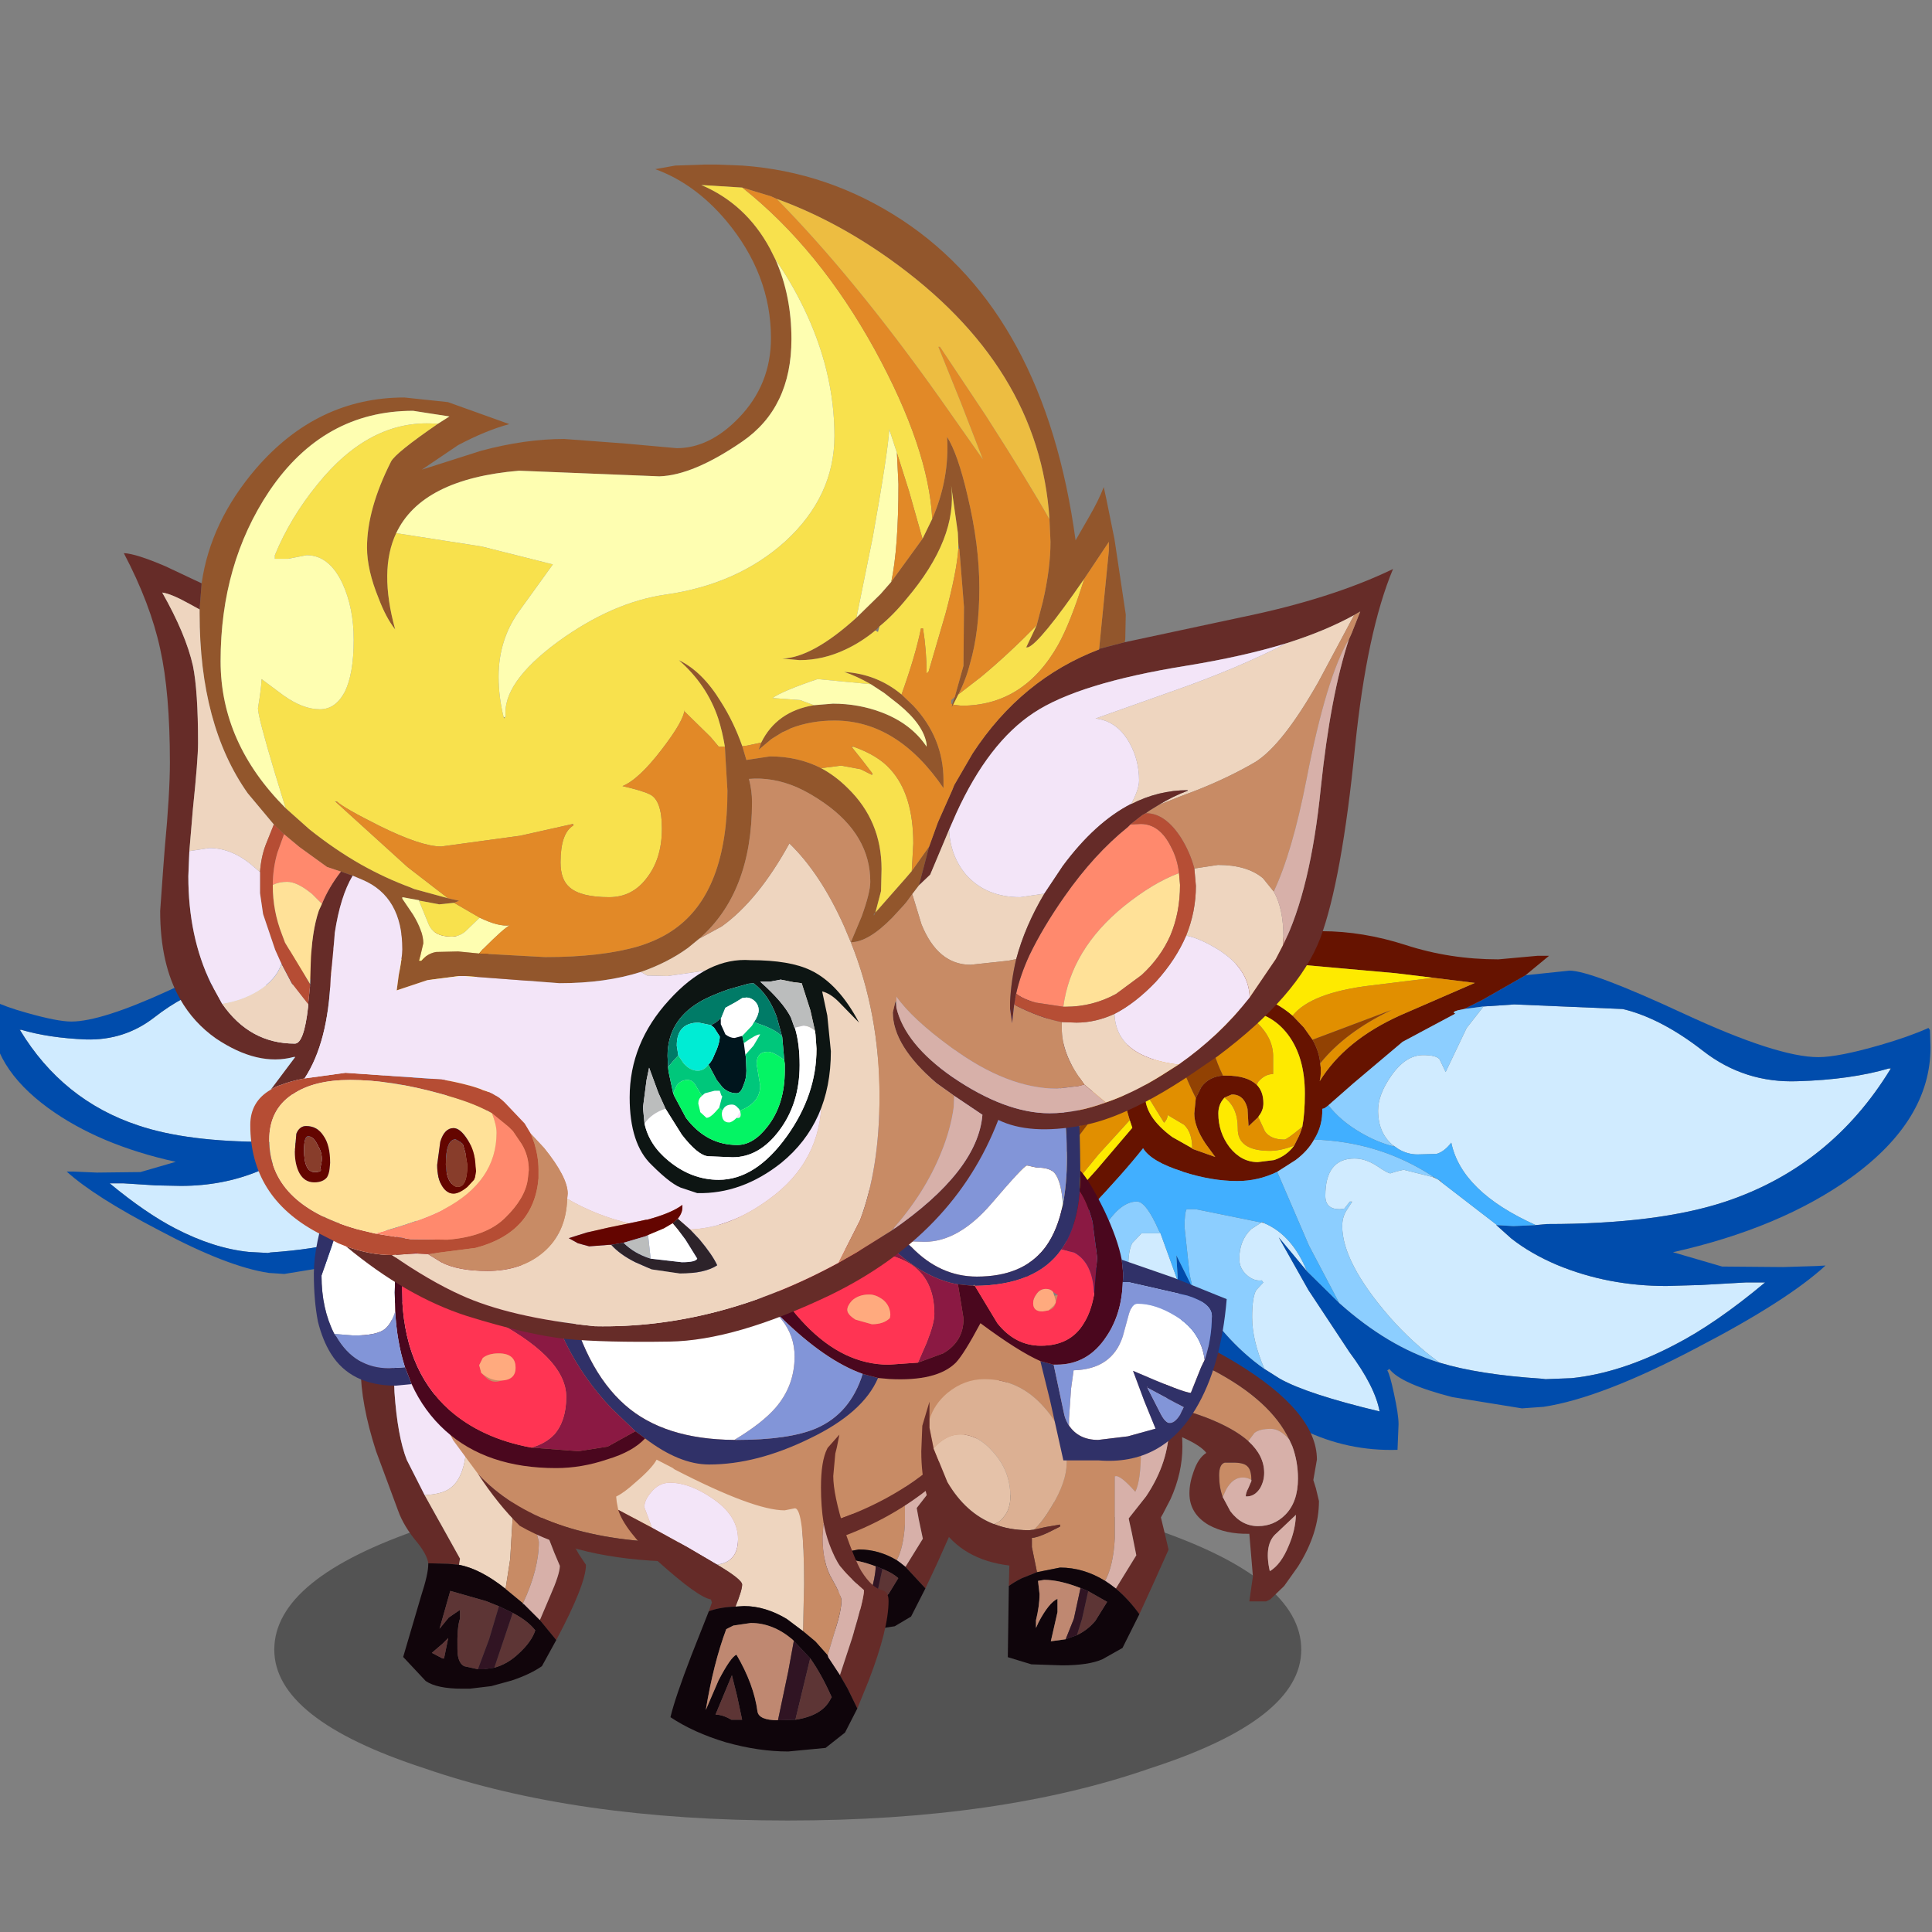<svg xmlns:ffdec="https://www.free-decompiler.com/flash" xmlns:xlink="http://www.w3.org/1999/xlink" ffdec:objectType="frame" height="90" width="90" xmlns="http://www.w3.org/2000/svg"><rect width="100%" height="100%" fill="#808080" stroke="none"/><use ffdec:characterId="16" height="77.15" transform="matrix(1 0 0 1 -1.8 7.65)" width="93" xlink:href="#a"/><defs><g id="a" transform="translate(1.8 -7.65)"><use ffdec:characterId="1" height="9.8" transform="matrix(.862 0 0 1.624 12.777 68.891)" width="55.5" xlink:href="#b"/><use ffdec:characterId="2" height="39.7" transform="translate(16.802 59.729) scale(.477)" width="22" xlink:href="#c"/><use ffdec:characterId="3" height="36.35" transform="translate(-.399 43.39) scale(.477)" width="67.9" xlink:href="#d"/><use ffdec:characterId="4" height="30.55" transform="translate(34.595 61.424) scale(.477)" width="21.35" xlink:href="#e"/><use ffdec:characterId="5" height="50.65" transform="translate(44.782 43.379) scale(.477)" width="94.65" xlink:href="#f"/><use ffdec:characterId="6" height="54.25" transform="translate(19.8 46.87) scale(.477)" width="59.05" xlink:href="#g"/><use ffdec:characterId="7" height="30.95" transform="translate(28.704 66.828) scale(.477)" width="26.6" xlink:href="#h"/><use ffdec:characterId="8" height="28.25" transform="translate(48.754 61.123) scale(.477)" width="26.6" xlink:href="#i"/><use ffdec:characterId="9" height="36.4" transform="translate(42.917 60.216) scale(.477)" width="25.5" xlink:href="#j"/><use ffdec:characterId="10" height="46.3" transform="translate(14.62 46.304) scale(.477)" width="89.15" xlink:href="#k"/><use ffdec:characterId="11" height="114.95" transform="translate(5.768 7.665) scale(.477)" width="123.95" xlink:href="#l"/></g><g id="c" fill-rule="evenodd"><path d="M-4.75.95-6.5-2.5q-.9-2.3-1.2-6.6l-.25-6.75L-8-18.5q-1.3-.75-2.75-1.35l-.1 3.2-.15 5.15q0 3.5 1.5 8.15l2.15 5.8Q-6.8 4-5.45 5.6q.95 1.2 1.05 2l1.95.05 1.05.1.1-.6-3.45-6.2M8.1 15.1Q11 9.65 11 7.75l-.7-1.05L9 4.35 7.8-.05l-.55-2.1-.6-1.9L6.4-3q-.25.95-.25 2.75 0 2.85 2.3 8.1 0 .8-.95 2.95l-1 2.35 1.6 1.95" fill="#652b28" transform="translate(11 19.85)"/><path d="M-4.75.95Q-3.05.85-2.3.3q1.65-1.15 1.65-5 0-3.3-2-7-2.3-4.2-5.15-4.2l-.15.05.25 6.75q.3 4.3 1.2 6.6L-4.75.95" fill="#f3e5f8" transform="translate(11 19.85)"/><path d="m-7.95-15.85.15-.05q2.85 0 5.15 4.2 2 3.7 2 7 0 3.85-1.65 5-.75.55-2.45.65l3.45 6.2-.1.6q2.1.4 4.55 2.35l.45-2.9.25-4.2q0-2.8-.9-7.45-.75-3.85-1.15-6.6l-1.1-1.1q-4.25-3.9-8.7-6.35l.05 2.65" fill="#eed5bf" transform="translate(11 19.85)"/><path d="M3.15 10.1Q.7 8.15-1.4 7.75l-1.05-.1-1.95-.05v.1q0 .95-.7 3.1l-1.75 5.95 2.2 2.35q1.1.75 3.55.75h.75l2.1-.25 2-.55q1.8-.6 2.95-1.4l1.4-2.55-1.6-1.95-1.55-1.55q-.2.1-.1-.1l-1.7-1.4m-2.7 7.85-1.35-.3q-.65-.35-.65-1.65-.05-2.15.25-3v-.85l-1.1.75-.9 1.1 1.05-3.7 3.5 1 1.25.5 1.35.65q1.45.75 2.2 1.7-.35 1.1-1.6 2.25-1.1 1.05-2.4 1.4L1 17.95H.45M-3 16.9l-1.05-.55 1.05-.9.55-.55-.4 1.95v.05H-3" fill="#11050b" transform="translate(11 19.85)"/><path d="m2.5 11.8-1.25-.5-3.5-1L-3.3 14l.9-1.1 1.1-.75V13q-.3.85-.25 3 0 1.3.65 1.65l1.35.3L1.55 15l.95-3.2m-.45 6q1.3-.35 2.4-1.4 1.25-1.15 1.6-2.25-.75-.95-2.2-1.7l-1.8 5.35M-3 16.9h.15v-.05l.4-1.95-.55.55-1.05.9 1.05.55" fill="#5d3535" transform="translate(11 19.85)"/><path d="M1.8-11.05q.4 2.75 1.15 6.6.9 4.65.9 7.45L3.6 7.2l-.45 2.9 1.7 1.4q1.55-3.3 1.55-6l-.95-3.75Q4.5-1.5 4.5-2.45q.05-3.3.25-5.3l-2.95-3.3" fill="#c88b65" transform="translate(11 19.85)"/><path d="m6.65-4.05-.2-.65q-.55-1.45-1.7-3.05-.2 2-.25 5.3 0 .95.95 4.2L6.4 5.5q0 2.7-1.55 6l.05.05.05.05 1.55 1.55 1-2.35q.95-2.15.95-2.95-2.3-5.25-2.3-8.1 0-1.8.25-2.75l.25-1.05" fill="#d7b0a9" transform="translate(11 19.85)"/><path d="M2.5 11.8 1.55 15l-1.1 2.95H1l1.05-.15 1.8-5.35-1.35-.65" fill="#311423" transform="translate(11 19.85)"/></g><g id="d" fill-rule="evenodd"><path d="m-31.05-8.55-.1.05Q-27-1.65-19.6.8q4.75 1.6 12.5 1.6l.8.05Q-1.1.1-.4-3.3l1.05.75L2-2.5l1.35-.4.25-.2.1-.05Q4.75-4 4.75-5.6q0-1.1-.95-2.4-1-1.45-2.2-1.45l-1.15.3L0-8.3l-1.5-3.1-1.15-1.45L-4.8-13l-7.6.3q-2.7.65-5.65 2.95-2.9 2.25-6.65 2.15-3.65-.15-6.35-.95M6.7.8l.4.5.35.05q1 0 1-.95 0-2.65-2.05-2.65-.75 0-1.55.55t-.95.55l-.5-.15-.45-.15-2 .55-.4.15-.2.15-3.9 3v.05l-1 .9q-1.4 1.1-3.3 1.9-3.5 1.45-7.6 1.45l-2.45-.05-3.15-.2h-1.35q3.5 2.9 6.4 4.4 3.75 1.95 7.2 2.3l1.85.1.25-.05q4.35-.3 7.1-1.1l.05-.05Q2.35 10.7 3.9 8.9q3.35-3.8 3.35-6.4L7 1.45l-.4-.6V.8h.1m3.05 4.85L11.7 3.3 9.6 7l-2.85 4.35q-1.8 2.4-2.1 4.15 5.1-1.2 6.95-2.3l1.1-.7q.85-2 .85-3.6L13.3 7l-.55-.55.1-.05.05-.05q.55.05 1-.4.6-.45.6-1.15 0-1.25-.85-2.05-.3-.3-.7-.45h-.2q-2 .85-3 3.35m9 .75-.1 1.35-.5 5.05h.15q1.4-.45 2.65-1.7l.55-1.6q.75-2.4.75-4.05L22 3.7l-.65-.65H20L18.75 6.4" fill="#d0ebff" transform="translate(33.95 18.15)"/><path d="m-31.15-8.5-.05-.05h.15q2.7.8 6.35.95 3.75.1 6.65-2.15 2.95-2.3 5.65-2.95l7.6-.3 2.15.15 1.35.15-1.25-.65-3.05-1.7-3.1-.35q-1.45 0-8 3.05-6.55 3-9.45 3-1.35 0-4.35-.85-2-.55-3.35-1.2l-.1.2v1.2q0 5.05 5.55 9.1 4.95 3.6 12.45 5.25l-3.45 1-4.25.05-2.3-.1h-.65q2.7 2.45 9.05 5.75 6.65 3.55 10.7 4.15l1.5.1 4.9-.8q3.6-.95 4.4-2l.15.15q-.2.25-.5 1.6l-.3 2.15.1 1.8q3.5.1 6.55-1.4l1.75-1.05q3.2-2.1 5.15-5.35v.15q-.35.7-.6 2-.3 1.3-.2 1.8.35-.3 2.35-1.1l1.95-.85 1.6-.85q1.9-1.25 3-2.9 1.6-2.4 1.65-5.7l-.05-.05-1.05-1.05-.35-.35-.45 3.1q-.6 2.3-2 4.4l-1.75 2.1q-1.25 1.25-2.65 1.7h-.15l.5-5.05.1-1.35.15-1.85-1.15 2.3q-2.1 3.6-5.05 5.65l-1.1.7q-1.85 1.1-6.95 2.3.3-1.75 2.1-4.15L9.6 7l2.1-3.7-1.95 2.35-2.3 2.25Q4.05 10.95.5 12.05l-.1.05q-2.75.8-7.1 1.1l-.25.05-1.85-.1q-3.45-.35-7.2-2.3-2.9-1.5-6.4-4.4h1.35l3.15.2 2.45.05q4.1 0 7.6-1.45 1.9-.8 3.3-1.9l1-.9h-.05l-1.15.05-1.55-.05-.8-.05q-7.75 0-12.5-1.6-7.4-2.45-11.55-9.3" fill="#004cac" transform="translate(33.95 18.15)"/><path d="M26.6 2.95q3.5 3.5 4.8 3.5 1 0 1.75-1.05.8-1.05.8-2.35 0-2.7-4.25-7.25-3.85-4.05-8.1-6.4L20-12.25q-1.75-1.45-3-1.55h-1.05q-.6-1.95-2.75-3.15-2.1-1.2-4.5-1.2-2.85 0-5.9 1-3.05.95-6.5.95l-2.75-.25h-.8l1.65 1.4 3.05 1.7 1.25.65q1 .15.65.35l3.7 1.95 3.4 2.9 1.8 1.55v.05l.3.15.1.05q-.05 1.15.55 2.15.5.8 1.35 1.45l1.25.85q1.35.6 2.8.6l3.85-.6.05-.05q2.15-.7 2.75-1.65 1.3 1.7 3.9 4.45l.35.35 1.05 1.05.05-.05v.1M.85-14.9l2.65-.3 6.45-.6q1.45 0 1.95.4l1.65 1.85h-.4q-1.3.35-2.4 1.3l-.05.05-.75.8-.6.85q-.45.8-.55 1.65v1.3q-1.7-2.9-5.65-4.65l-5.2-2.3 2.9-.35m21.3 10 .5-2.65-.1-.65q.9.25 3.7 2.4L30-2.5q2.5 3.1 2.5 5.45l-.4 1.15q-.4.65-.75.65-.75 0-1.2-.8-.4-.65-.4-1.35 0-.55.15-.9l.75-.9V.4H29.2l-.15.15-.6.8-.4.7v.45l-3.6-3.95L22-4.35l.15-.55m-1.1-1.95v.2q0 1.55-1.9 2.9l-1.4.85q-.75.4-1.6.55l.7-.9q.8-1.2.8-2.15l-.15-1.05-.4-.8q-.5-.7-1.5-.75h-.2q-1.5 0-2.15.6-.5.45-.5 1.3 0 .5.35.9l.05.1.65.65.1-1.25q.2-.95 1-1h.1l.5.25.15.15.3.9q0 1.35-.8 2.4-.85 1.05-2 1.05l-1.1-.15q-.9-.3-1.4-1l-.25-.45-.35-.9-.2-2.3q0-2.6 1.2-4.15 1.25-1.65 3.35-1.75h.3q2.05 0 4 1.45 2.25 1.75 2.35 4.35" fill="#661300" transform="translate(33.95 18.15)"/><path d="m-2.65-12.85 1.15 1.45L0-8.3l.45-.85 1.15-.3q1.2 0 2.2 1.45.95 1.3.95 2.4 0 1.6-1.05 2.45v.05L5.95-4l2.3-1.95-1.8-1.55-3.4-2.9-3.7-1.95q.35-.2-.65-.35l-1.35-.15M.95-.9l2-.55.45.15.5.15q.15 0 .95-.55.8-.55 1.55-.55 2.05 0 2.05 2.65 0 .95-1 .95L7.1 1.3 6.7.8l-.1.05.4.6.25 1.05q0 2.6-3.35 6.4-1.55 1.8-3.45 3.15H.5q3.55-1.1 6.95-4.15l2.15-4 2.2-5.15-1.25-.85Q9.7-2.75 9.2-3.55 4.65-3.4.9-1l.05.1M12.7 12.5q2.95-2.05 5.05-5.65l.2-.9.35-3.35-.15-1.25h-.65l-4.55.95q.4.15.7.45.85.8.85 2.05 0 .7-.6 1.15-.45.45-1 .4l-.05.05-.1.05.55.55.25 1.9q0 1.6-.85 3.6m8.25-1.4L22.7 9q1.4-2.1 2-4.4-.3-1.35-1-2.35Q22.7.8 21.65.8 21 .8 20.1 2.85l-.1.2h1.35l.65.65.25 1.75q0 1.65-.75 4.05l-.55 1.6" fill="#8cceff" transform="translate(33.95 18.15)"/><path d="M10.75-12.25q1.1-.95 2.4-1.3h.4L11.9-15.4q-.5-.4-1.95-.4l-6.45.6-2.65.3 4.4.55q4.2.5 5.5 2.1m11.4 7.35-.15.55 2.45 2.9 3.6 3.95v-.45l-3.7-4.55-2.2-2.4m-1.1-1.75-.1-.05-1.2 1.95-.25-.5-1.15.65q-.6.55-.6 1.65v.05l1.4-.85q1.9-1.35 1.9-2.9m-7.8-.75-.1-.2q-.5-.55-1.05-.55v-1.3q.05-1.25 1.15-2.3l1.15-.9q-2.1.1-3.35 1.75-1.2 1.55-1.2 4.15l.2 2.3 1.25.9q1 0 1.35-.55l.5-1-.05-.1q-.35-.4-.35-.9 0-.85.5-1.3m-2.6 4.3q.5.7 1.4 1l1.1.15q1.15 0 2-1.05.8-1.05.8-2.4l-.3-.9-.15-.15q-.9.65-.9 2.1 0 1.6-2.3 1.6l-1.65-.35" fill="#feea00" transform="translate(33.95 18.15)"/><path d="m3.6-3.1-.25.2L2-2.5.65-2.55-.4-3.3Q-1.1.1-6.3 2.45l1.55.05 1.15-.05.05-.05 3.9-3L.3-.65l.25-.1L.9-1q3.75-2.4 8.3-2.55-.6-1-.55-2.15l-.1-.05-.3-.15v-.05L5.95-4l-2.25.9h-.1m8.2 1.85L9.6 3.9l-2.15 4 2.3-2.25q1-2.5 3-3.35v-.1l.2.1 4.55-.95h.65l.15 1.25-.35 3.35-.2.9 1.15-2.3-.15 1.85L20 3.05l.1-.2Q21 .8 21.65.8q1.05 0 2.05 1.45.7 1 1 2.35l.45-3.1q-2.6-2.75-3.9-4.45-.6.95-2.75 1.65l-.05.05-3.85.6q-1.45 0-2.8-.6" fill="#41afff" transform="translate(33.95 18.15)"/><path d="m.85-14.9-2.9.35 5.2 2.3Q7.1-10.5 8.8-7.6v-1.3q-1.75-2.2-5-3.75l5.55 2.1.6-.85.75-.8.05-.05q-1.3-1.6-5.5-2.1l-4.4-.55M30.65.4v.4l-.75.9q-.15.35-.15.9 0 .7.4 1.35.45.8 1.2.8.35 0 .75-.65l.4-1.15Q32.5.6 30-2.5l-3.75-3.3q-2.8-2.15-3.7-2.4l.1.65-.5 2.65 2.2 2.4 3.7 4.55.4-.7.6-.8-4.25-5.6-.05-.05h.15L31.05 0l-.4.3v.1m-9.7-7.1.1-.15q-.1-2.6-2.35-4.35-1.95-1.45-4-1.45h-.3l-1.15.9q-1.1 1.05-1.15 2.3v1.3q.55 0 1.05.55l.1.2Q13.9-8 15.4-8h.2l.25-.5q.65-1.55.45-2.4l1.55.6q.85.3.85.75 0 .65-1.2 3.1l.15 1.05q0 .95-.8 2.15l-.7.9q.85-.15 1.6-.55v-.05q0-1.1.6-1.65l1.15-.65.25.5 1.2-1.95m-10.9 2.25.35.9.25.45 1.65.35q2.3 0 2.3-1.6 0-1.45.9-2.1L15-6.7h-.1q-.8.05-1 1l-.1 1.25-.65-.65-.5 1q-.35.55-1.35.55l-1.25-.9" fill="#e18f00" transform="translate(33.95 18.15)"/><path d="M8.8-8.9q.1-.85.55-1.65l-5.55-2.1q3.25 1.55 5 3.75M29.05.55 29.2.4h1.3l.15-.1.4-.3-6.15-5.1-.1.05 4.25 5.6M15.6-8q1 .05 1.5.75l.4.8q1.2-2.45 1.2-3.1 0-.45-.85-.75l-1.55-.6q.2.85-.45 2.4l-.25.5" fill="#924203" transform="translate(33.95 18.15)"/></g><g id="e" fill-rule="evenodd"><path d="M3.15-15.25q-6.5.15-9.7 3.15Q-8-10.75-9.5-8.15q-.2 1.05-.55 1.85v1.45Q-9.7-6.1-8.55-7q1.35-1.15 3-1.15 2.85 0 4.9 2.3Q1.2-3.8 1.2-1.3 1.2.2-.05 2.25L-1.5 4.2l.95-.25 1.2-.2v.15l-1 .55-1.3.4v.75l.3 1.65.1.4 1.9-.35q1.95 0 3.7 1.05.65-1.2.8-3.5v-5Q5.5-.4 6.8 1.05q.5-.9.5-3.35 0-3.65-1.4-7.65-1.1-3.1-2.75-5.3" fill="#c88b65" transform="translate(10.7 15.25)"/><path d="M-10.05-4.85v.7l.35 1.7.25-.3q.9-.9 1.9-.9 1.5 0 2.75 1.5 1.4 1.55 1.4 3.6 0 1.05-.55 1.7l-.8.55 2.8.5h.45l1.45-1.95Q1.2.2 1.2-1.3q0-2.5-1.85-4.55-2.05-2.3-4.9-2.3-1.65 0-3 1.15-1.15.9-1.5 2.15" fill="#dcb093" transform="translate(10.7 15.25)"/><path d="m-10.05-6.3-.6 2-.05 2.05q0 3.7 1.5 6.1 1.85 2.8 5.7 3.25l-.05 1.7 1.05-.65 1.25-.5-.1-.4-.3-1.65v-.75l1.3-.4 1-.55v-.15l-1.2.2-.95.25h-.45l-2.8-.5q-2.3-.85-3.8-3.4-.8-1.3-1.15-2.75l-.35-1.7V-6.3m17.2 17.4L8.3 8.65l1.25-2.8-.3-1.3L8.9 3.2l.2-.35.6-1.15q.95-2.15.95-4.35 0-3.3-1.6-7.35-1.3-3.3-2.75-4.2l2.3 4.45q1 2.6 1 5.45 0 2.95-1.9 5.75l-1.4 1.8.2 1.1.4 1.9L5.2 9l1.95 2.1" fill="#652b28" transform="translate(10.7 15.25)"/><path d="m6.3-14.2-.15-.1-.1-.05-.25-.1-.25-.2-.25-.25-1.5-.35h-.65q1.65 2.2 2.75 5.3 1.4 4 1.4 7.65 0 2.45-.5 3.35Q5.5-.4 5.15-.15v5q-.15 2.3-.8 3.5l.35.25.5.4 1.7-2.75-.4-1.9-.2-1.1 1.4-1.8q1.9-2.8 1.9-5.75 0-2.85-1-5.45L6.3-14.2" fill="#d7b0a9" transform="translate(10.7 15.25)"/><path d="m-3.55 8.8-.1 5.8 1.95.6 2.5.1 3.35-.5 1.6-.95 1.4-2.75L5.2 9l-.5-.4-.35-.25Q2.6 7.3.65 7.3l-1.9.35-1.25.5-1.05.65m4.7 4.35-1.25.2.1-.6.45-1.85V9.85q-.7.35-1.55 1.9l-.25.45v-.6q.3-1.25.3-2.15l-.1-1.1.5-.05q1.25 0 2.95.65h.05l.6.25q1 .4 1.55.9l-.95 1.55L2 12.85l-.85.3" fill="#0f050b" transform="translate(10.7 15.25)"/><path d="M2.3 8.95Q.6 8.3-.65 8.3l-.5.05.1 1.1q0 .9-.3 2.15v.6l.25-.45q.85-1.55 1.55-1.9v1.05L0 12.75l-.1.6 1.25-.2.65-1.65q.45-1.4.5-2.55" fill="#bf8871" transform="translate(10.7 15.25)"/><path d="m2 12.85 1.55-1.2.95-1.55q-.55-.5-1.55-.9l-.5 2.3L2 12.85" fill="#5d3535" transform="translate(10.7 15.25)"/><path d="m1.15 13.15.85-.3.45-1.35.5-2.3-.6-.25H2.3q-.05 1.15-.5 2.55l-.65 1.65" fill="#301423" transform="translate(10.7 15.25)"/><path d="M-9.7-2.45Q-9.35-1-8.55.3q1.5 2.55 3.8 3.4l.8-.55q.55-.65.55-1.7 0-2.05-1.4-3.6-1.25-1.5-2.75-1.5-1 0-1.9.9l-.25.3" fill="#e5c2a9" transform="translate(10.7 15.25)"/></g><g id="f" fill-rule="evenodd"><path d="m43.3-11.9.15.05q-5.8 9.5-16.1 12.95-6.6 2.2-17.45 2.2l-1.1.1Q1.55.15.55-4.65q-.7.9-1.45 1.1l-1.85.05q-1 0-1.9-.55L-5-4.3l-.15-.1Q-6.6-5.6-6.6-7.8q0-1.55 1.3-3.4 1.4-2 3.1-2 1.25 0 1.6.4l.6 1.25 2.05-4.3 1.65-2.1 3-.2 10.6.45q3.75.9 7.85 4.1 4.05 3.15 9.25 2.95 5.15-.15 8.9-1.25m-52.65 13-.55.7-.45.05q-1.4 0-1.4-1.3 0-3.65 2.85-3.65 1.05 0 2.15.7 1.1.75 1.35.75l.65-.2.65-.15 2.8.7.55.25.25.2 5.45 4.2v.05L6.4 4.7q1.9 1.5 4.5 2.6 4.95 2.05 10.65 2.05l3.4-.1 4.4-.25h1.85q-4.85 4.05-8.85 6.1-5.25 2.75-10.05 3.25l-2.55.1-.4-.05q-6.1-.4-9.9-1.55l-.1-.05q-2.6-1.9-4.8-4.4-4.65-5.35-4.65-8.9 0-.85.4-1.5l.55-.85V1.1h-.2m-4.2 6.8-2.75-3.3 2.9 5.15 4 6.05q2.5 3.35 2.95 5.8-7.1-1.7-9.75-3.2l-1.5-.95q-1.2-2.8-1.2-5.05 0-1.95.4-2.65l.7-.75-.1-.1-.05-.1q-.75.1-1.45-.5-.75-.65-.75-1.6 0-1.8 1.15-2.9l1-.65.25.05q2.75 1.15 4.2 4.7m-12.6 1 .15 1.9.7 7h-.2q-1.9-.6-3.7-2.35l-.8-2.25q-1-3.3-1-5.6 0-1.75.4-2.45l.9-.95h1.85l1.7 4.7" fill="#d0ebff" transform="translate(47.3 25.3)"/><path d="m43.45-11.85.05-.05h-.2q-3.75 1.1-8.9 1.25-5.2.2-9.25-2.95-4.1-3.2-7.85-4.1l-10.6-.45-3 .2-1.9.25 1.8-.9L7.8-21l4.3-.45q2.1 0 11.15 4.2Q32.4-13 36.4-13q1.95 0 6.1-1.2 2.75-.8 4.65-1.65l.15.2.05 1.7q0 7.1-7.75 12.7-6.9 4.95-17.4 7.3l4.8 1.4 5.95.05 3.25-.1.9-.05q-3.75 3.45-12.6 8.05-9.3 4.9-14.95 5.75l-2.1.15-6.8-1.1q-5.05-1.3-6.15-2.75l-.2.15q.25.35.65 2.25.45 2.05.45 3l-.1 2.45v.05q-4.85.15-9.2-1.95l-2.4-1.45q-4.4-2.9-7.15-7.45v.2q.5 1 .85 2.8.35 1.75.25 2.5-.5-.45-3.25-1.55l-2.75-1.2q-1.3-.6-2.25-1.2-2.65-1.7-4.15-4-2.25-3.35-2.3-7.9l.1-.1 1.4-1.5.55-.5q0 2.25.55 4.35.85 3.25 2.8 6.1l2.45 2.95q1.8 1.75 3.7 2.35h.2l-.7-7-.15-1.9-.15-2.55 1.6 3.2q2.9 5 7 7.9l1.5.95q2.65 1.5 9.75 3.2-.45-2.45-2.95-5.8l-4-6.05-2.9-5.15 2.75 3.3 3.15 3.1q4.75 4.25 9.7 5.8l.15.05q3.8 1.15 9.9 1.55l.4.05 2.55-.1q4.8-.5 10.05-3.25 4-2.05 8.85-6.1h-1.85l-4.4.25-3.4.1q-5.7 0-10.65-2.05-2.6-1.1-4.5-2.6L4.95 3.4H5l1.6.1 2.2-.1 1.1-.1q10.85 0 17.45-2.2 10.3-3.45 16.1-12.95" fill="#004cac" transform="translate(47.3 25.3)"/><path d="M-37.05 4.15Q-41.95 9-43.75 9q-1.35 0-2.45-1.5-1.1-1.45-1.1-3.3 0-3.75 5.9-10.05 5.35-5.65 11.35-8.95.55-1 2.2-2.3 2.45-2 4.2-2.15h1.4q.85-2.7 3.85-4.4 2.95-1.65 6.3-1.65 4 0 8.2 1.35 4.3 1.4 9.05 1.4L9-22.9h1.1L7.8-21l-4.2 2.4-1.8.9q-1.4.25-.85.45L-4.2-14.5-9-10.45l-2.45 2.15-.05.05-.35.25-.2.05q.05 1.65-.8 3-.6 1.1-1.8 2l-1.8 1.15q-1.85.9-3.9.9-2.5 0-5.3-.9l-.1-.05q-3-.95-3.8-2.25Q-31.4-1.75-35 2.05l-.55.5-1.4 1.5-.1-.1v.2m35.85-24.9-3.7-.45-8.95-.8q-2.05 0-2.75.5l-2.3 2.6h.55q1.85.5 3.4 1.85l.05.05 1.05 1.1.85 1.2q.65 1.15.75 2.3.15.9-.05 1.75 2.45-4 7.9-6.45l7.25-3.15-4.05-.5m-29.65 13.9q-.7-2.25-.7-3.7l.15-.9q-1.3.35-5.2 3.4l-5.2 4.55q-3.5 4.35-3.5 7.65 0 .65.55 1.55.6.9 1.1.9 1 0 1.65-1.1.55-.9.55-1.9l-.2-1.2-1.1-1.3V.55h2.05l.25.25.85 1.1.5.95q.15.35.05.65l5-5.55 3.45-4.05-.25-.75m1.5-2.75v.35q0 2.1 2.65 4.05l1.95 1.1v.05l2.25.8-.95-1.3q-1.1-1.65-1.1-2.95l.15-1.5.55-1.1q.75-1 2.1-1.1h.3q2.05 0 3 .9.65.65.65 1.8 0 .7-.45 1.25l-.05.1-.95.9-.1-1.7q-.3-1.3-1.35-1.4h-.2l-.7.3-.2.25q-.4.55-.4 1.3 0 1.85 1.1 3.3 1.15 1.45 2.75 1.45l1.6-.2q1.2-.4 1.95-1.4l.3-.6q.3-.55.5-1.25.25-1.3.25-3.25 0-3.55-1.65-5.75-1.7-2.25-4.65-2.4h-.4q-2.9 0-5.6 2-3.15 2.4-3.3 6" fill="#661300" transform="translate(47.3 25.3)"/><path d="m3.7-17.95-1.65 2.1L0-11.55l-.6-1.25q-.35-.4-1.6-.4-1.7 0-3.1 2-1.3 1.85-1.3 3.4 0 2.2 1.45 3.4v.1q-1.55-.4-3.1-1.3-2-1.15-3.2-2.7L-9-10.45l4.8-4.05 5.15-2.75q-.55-.2.85-.45l1.9-.25m-5 16.65L-4.1-2l-.65.15-.65.2q-.25 0-1.35-.75-1.1-.7-2.15-.7-2.85 0-2.85 3.65 0 1.3 1.4 1.3l.45-.05.55-.7.2.05-.55.85q-.4.65-.4 1.5 0 3.55 4.65 8.9 2.2 2.5 4.8 4.4H-.7q-4.95-1.55-9.7-5.8l-2.95-5.6-3.1-7.2 1.8-1.15q1.2-.9 1.8-2 6.4.2 11.6 3.6l-.05.05m-16.4 18.75q-4.1-2.9-7-7.9l-.3-1.3-.5-4.65q0-1.4.2-1.75h.9l6.4 1.3-1 .65q-1.15 1.1-1.15 2.9 0 .95.75 1.6.7.6 1.45.5l.05.1.1.1-.7.75q-.4.7-.4 2.65 0 2.25 1.2 5.05m-11.5-2-2.45-2.95q-1.95-2.85-2.8-6.1.5-1.9 1.45-3.3 1.4-2 2.85-2 .9 0 2.15 2.85l.15.25h-1.85l-.9.95q-.4.7-.4 2.45 0 2.3 1 5.6l.8 2.25" fill="#8cceff" transform="translate(47.3 25.3)"/><path d="M-14.95-17.05q-1.55-1.35-3.4-1.85h-.55l2.3-2.6q.7-.5 2.75-.5l8.95.8 3.7.45-6.1.75q-5.85.7-7.65 2.95m-15.9 10.2.25.75-3.45 4.05-5 5.55q.1-.3-.05-.65l5.2-6.35 3.05-3.35m1.5-2.4.15-.1 1.7 2.75q.35-.35.35-.75l1.6.95q.8.75.8 2.3l-1.95-1.1q-2.65-1.95-2.65-4.05m10.9-1.05.15-.3q.65-.75 1.45-.75v-1.85q-.05-1.7-1.55-3.15l-1.65-1.25q2.95.15 4.65 2.4 1.65 2.2 1.65 5.75 0 1.95-.25 3.25-1.5 1.25-1.75 1.25-1.35 0-1.9-.8l-.65-1.4.05-.1q.45-.55.45-1.25 0-1.15-.65-1.8m3.65 5.95q-.75 1-1.95 1.4l-1.6.2q-1.6 0-2.75-1.45-1.1-1.45-1.1-3.3 0-.75.4-1.3l.2-.25q1.3.95 1.3 3-.05 2.2 3.15 2.2 1 0 2.35-.5" fill="#feea00" transform="translate(47.3 25.3)"/><path d="m-5-4.3.35.25q.9.55 1.9.55l1.85-.05q.75-.2 1.45-1.1 1 4.8 8.25 8.05l-2.2.1L5 3.4l-.05-.05L-.5-.85l.1-.05-.35-.15-.5-.3q-5.2-3.4-11.6-3.6.85-1.35.8-3l.2-.05.35-.25.05-.05q1.2 1.55 3.2 2.7 1.55.9 3.1 1.3H-5m-11.45 2.5 3.1 7.2 2.95 5.6-3.15-3.1q-1.45-3.55-4.2-4.7l-.05-.1-.2.05-6.4-1.3h-.9q-.2.35-.2 1.75l.5 4.65.3 1.3-1.6-3.2.15 2.55-1.7-4.7-.15-.25q-1.25-2.85-2.15-2.85-1.45 0-2.85 2-.95 1.4-1.45 3.3Q-35 4.3-35 2.05q3.6-3.8 5.45-6.15.8 1.3 3.8 2.25l.1.05q2.8.9 5.3.9 2.05 0 3.9-.9" fill="#41afff" transform="translate(47.3 25.3)"/><path d="m-1.2-20.75 4.05.5-7.25 3.15q-5.45 2.45-7.9 6.45.2-.85.05-1.75 2.45-3.05 6.95-5.2l-7.7 2.9-.85-1.2-1.05-1.1-.05-.05q1.8-2.25 7.65-2.95l6.1-.75M-42.75.55v.55l1.1 1.3.2 1.2q0 1-.55 1.9-.65 1.1-1.65 1.1-.5 0-1.1-.9-.55-.9-.55-1.55 0-3.3 3.5-7.65l5.2-4.55q3.9-3.05 5.2-3.4l-.15.9q0 1.45.7 3.7L-33.9-3.5l-5.2 6.35-.5-.95-.85-1.1 5.95-7.85.05-.1h-.2L-43.3 0l.6.4-.05.15m13.55-9.9-.15-.25q.15-3.6 3.3-6 2.7-2 5.6-2h.4l1.65 1.25q1.5 1.45 1.55 3.15v1.85q-.8 0-1.45.75l-.15.3q-.95-.9-3-.9h-.3l-.3-.65q-.95-2.2-.7-3.35l-2.15.8q-1.15.45-1.15 1.1 0 .9 1.65 4.3l-.15 1.5q0 1.3 1.1 2.95l.95 1.3-2.25-.8v-.05q0-1.55-.8-2.3l-1.6-.95q0 .4-.35.75l-1.7-2.75M-14-6.2q-.2.7-.5 1.25l-.3.6q-1.35.5-2.35.5-3.2 0-3.15-2.2 0-2.05-1.3-3l.7-.3h.2q1.05.1 1.35 1.4l.1 1.7.95-.9.65 1.4q.55.8 1.9.8.25 0 1.75-1.25" fill="#e18f00" transform="translate(47.3 25.3)"/><path d="M-12.25-12.4q-.1-1.15-.75-2.3l7.7-2.9q-4.5 2.15-6.95 5.2M-40.45.8l-.25-.25h-1.8l-.2-.15-.6-.4 8.65-7.15.15.1L-40.45.8m18.7-12q-1.35.1-2.1 1.1L-24.4-9q-1.65-3.4-1.65-4.3 0-.65 1.15-1.1l2.15-.8q-.25 1.15.7 3.35l.3.65" fill="#924203" transform="translate(47.3 25.3)"/></g><g id="g" fill-rule="evenodd"><path d="M29.45-3.45v-.8q-.1-4.45-1.85-8.1-3.5-3.95-9.65-7.8-10.8-6.8-21.2-6.95-13.6-.25-20.8 11.7-5.3 8.65-5.5 19.15.15 6.85 2.75 11.55l2.4 3.25q6.05 6.5 19.15 6.75 14.35.25 23.35-5.95 10.75-7.45 11.35-22.8" fill="#c88b65" transform="translate(29.55 27.1)"/><path d="M29.45-3.45q-.6 15.35-11.35 22.8-9 6.2-23.35 5.95-13.1-.25-19.15-6.75 2 3.05 4.1 5.1 5.75 3.3 15.05 3.5 14.35.25 23.35-6Q29.5 13.3 29.5-3.5l-.05.05" fill="#652b28" transform="translate(29.55 27.1)"/></g><g id="h" fill-rule="evenodd"><path d="M-7.6-12.05q7.75 4 10.75 4l1-.2q.9 0 .9 7.4l-.1 4.6 1.2 1 1.2 1.35.75-2.5q.6-1.9.6-2.85 0-.45-.9-2.05-.95-1.55-.95-4.2l.1-1.35q-.25-1.6-.25-3.45 0-2.55.6-3.75l.05-.1-.8-.7q-.8-.55-1.9-.55-3 0-6.8 1.45-4.05 1.55-5.45 1.9" fill="#c88b65" transform="translate(13.3 15.45)"/><path d="m-9.8-6.35-.75-2q0-.7.65-1.45.75-.95 1.85-.95 1.9 0 4.1 1.5 2.55 1.7 2.55 4 0 2.25-2.05 2.5Q-1-1.3-1-.8q0 .55-.65 2.15l.85-.05q2.05 0 4.15 1.25l1.6 1.2.1-4.6q0-7.4-.9-7.4l-1 .2q-3 0-10.75-4l-.2-.15-1.55-.8q-.45.85-2.1 2.25-1.1 1-1.85 1.35l.05.5.15.8 3.3 1.75" fill="#eed5bf" transform="translate(13.3 15.45)"/><path d="M-3.45-2.75Q-1.4-3-1.4-5.25q0-2.3-2.55-4-2.2-1.5-4.1-1.5-1.1 0-1.85.95-.65.75-.65 1.45l.75 2 3.45 1.9 2.9 1.7" fill="#f3e5f8" transform="translate(13.3 15.45)"/><path d="m-9.8-6.35-3.3-1.75q.6 1.95 3.85 5Q-5.3.45-4.05.65l.1.3-.3.85q1.1-.4 2.6-.45Q-1-.25-1-.8q0-.5-2.45-1.95l-2.9-1.7-3.45-1.9m17.15-7.8-.05.1q-.6 1.2-.6 3.75 0 1.85.25 3.45.4 2.15 1.4 3.9.5.9 2.55 2.7 0 .85-1.15 4.65l-1.2 3.65.75 1.3.95 1.95 1.1-2.7Q13.3 3.55 13.3.8q0-.9-.6-1.05-1-.2-2.05-1.85-.6-1-1.65-4-1.1-3.5-1.1-5.3l.2-2.2.15-.6.25-1.25-1.15 1.3" fill="#652b28" transform="translate(13.3 15.45)"/><path d="m6.95-6.85-.1 1.35q0 2.65.95 4.2.9 1.6.9 2.05 0 .95-.6 2.85l-.75 2.5.05.2 1.15 1.75 1.2-3.65Q10.9.6 10.9-.25q-2.05-1.8-2.55-2.7-1-1.75-1.4-3.9" fill="#d7b0a9" transform="translate(13.3 15.45)"/><path d="m4.95 3.75-1.6-1.2Q1.25 1.3-.8 1.3l-.85.05q-1.5.05-2.6.45l-1.7 4.3q-1.6 4.15-2.05 6.05 2.25 1.5 5.4 2.45 3.2.9 6.1.9l3.65-.35 1.9-1.5 1.2-2.35-.95-1.95-.75-1.3L7.4 6.3l-.05-.2-1.2-1.35-1.2-1m-.9.95 1.6 1.7q1.1 1.55 2.1 3.8l-.1.15Q6.85 12 4.2 12.4l-1.55.05H2.5q-1.85 0-2-.85-.35-2.65-2.05-5.55-.55.2-1.75 2.5l-1.25 2.9q.75-4.55 2-7.9l.7-.35 1.7-.25q2.15 0 4.05 1.6l.15.15m-5.55 5.35.5 2.35h-1.05q-.85-.5-1.55-.5L-2 8.05l.5 2" fill="#0f050b" transform="translate(13.3 15.45)"/><path d="m4.05 4.7-.15-.15Q2 2.95-.15 2.95l-1.7.25-.7.35q-1.25 3.35-2 7.9l1.25-2.9q1.2-2.3 1.75-2.5Q.15 8.95.5 11.6q.15.85 2 .85l1-4.75.55-3" fill="#bf8871" transform="translate(13.3 15.45)"/><path d="m5.65 6.4-1.6-1.7-.55 3-1 4.75h.15l1.55-.05 1.45-6" fill="#301423" transform="translate(13.3 15.45)"/><path d="M4.2 12.4q2.65-.4 3.45-2.05l.05-.1.05-.05q-1-2.25-2.1-3.8l-1.45 6m-5.7-2.35-.5-2-1.6 3.85q.7 0 1.55.5H-1l-.5-2.35" fill="#5d3535" transform="translate(13.3 15.45)"/></g><g id="i" fill-rule="evenodd"><path d="m-12-14-.7 1.55q-.6 1.75-.6 3.15 0 1.2.4 2.8l.55 1.65.15-.05 1.7-.4 2.35-.35q5.55 0 10.45 1.85Q5-2.75 6.4-1.5l.6-.8q.5-.4 1.6-.4.9 0 1.8 1.05Q8.6-5.45 3-8.4.65-9.65-12-14M6.7 2.3q0-1-.4-1.35Q5.95.6 4.95.6H4.1q-.55.15-.55 1.25 0 1.15.35 2.1l.35-.75q.65-1.15 1.6-1.15.5 0 .85.25" fill="#c88b65" transform="translate(13.3 14.1)"/><path d="m-12.2-4.9-.1.2.05.1q2.4-.5 7.95 1.2Q1.3-1.7 2.3-.35q-.8.5-1.25 1.85-.4 1.1-.4 2.1 0 2 1.9 3.1 1.65.9 3.95.85l.35 4.15-.35 2.45h1.65l.4-.2 1.35-1.3 1.35-1.9q2.05-3.25 2.05-6.4L13 3.1l-.25-.8.35-2q0-4.65-7.9-9.45-7.35-4.45-14.3-4.95h-2.85l-.05.1Q.65-9.65 3-8.4q5.6 2.95 7.4 6.75l.3.65q.55 1.5.55 3.15 0 2.3-1.25 3.55-1.1 1.1-2.65 1.1-1.6 0-2.7-1.45l-.75-1.4q-.35-.95-.35-2.1 0-1.1.55-1.25h.85q1 0 1.35.35.4.35.4 1.35v.1l-.3.7q-.25.45-.25.8.85.05 1.4-.8.4-.7.4-1.5 0-1.7-1.55-3.1Q5-2.75 2.3-3.8-2.6-5.65-8.15-5.65l-2.35.35-1.7.4M11.05 5.7q-.05 1.5-.7 3-.75 1.85-1.85 2.5-.6-2.65.65-3.7l1.9-1.8" fill="#652b28" transform="translate(13.3 14.1)"/><path d="M6.4-1.5Q7.95-.1 7.95 1.6q0 .8-.4 1.5-.55.85-1.4.8 0-.35.25-.8l.3-.7v-.1q-.35-.25-.85-.25-.95 0-1.6 1.15l-.35.75.75 1.4q1.1 1.45 2.7 1.45Q8.9 6.8 10 5.7q1.25-1.25 1.25-3.55Q11.25.5 10.7-1l-.3-.65Q9.5-2.7 8.6-2.7q-1.1 0-1.6.4l-.6.8m4.65 7.2-1.9 1.8Q7.9 8.55 8.5 11.2q1.1-.65 1.85-2.5.65-1.5.7-3" fill="#d7b0a9" transform="translate(13.3 14.1)"/></g><g id="j" fill-rule="evenodd"><path d="M-11.95-7.55v1.75q.45-1.5 1.75-2.6 1.65-1.35 3.6-1.35 3.45 0 5.85 2.75 2.2 2.45 2.2 5.4Q1.45.25 0 2.65q-.95 1.6-1.75 2.3l1.1-.25L.8 4.45v.2l-1.2.6q-1.1.5-1.55.5v.9l.4 1.95.1.5L.8 8.65q2.3 0 4.4 1.3.8-1.45.95-4.15V-.25q.45-.25 2 1.5.55-1.1.55-4 0-4.4-1.65-9.15-1.3-3.7-3.25-6.3-7.8.2-11.55 3.7-1.75 1.65-3.55 4.75-.25 1.25-.65 2.2" fill="#c88b65" transform="translate(12.75 18.2)"/><path d="M-1.75 4.95q.8-.7 1.75-2.3Q1.45.25 1.45-1.6q0-2.95-2.2-5.4-2.4-2.75-5.85-2.75-1.95 0-3.6 1.35-1.3 1.1-1.75 2.6v.8l.4 2 .3-.3q1.1-1.05 2.3-1.05 1.75 0 3.25 1.75 1.65 1.85 1.65 4.3 0 1.25-.65 2-.35.5-.95.7 1.5.6 3.35.6h.1l.45-.05" fill="#dcb093" transform="translate(12.75 18.2)"/><path d="M-11.95-5.8v-1.75l-.7 2.35-.1 2.5q0 4.4 1.85 7.25 2.15 3.35 6.75 3.9l-.05 2q.55-.4 1.25-.75l1.5-.6-.1-.5-.4-1.95v-.9q.45 0 1.55-.5l1.2-.6v-.2l-1.45.25-1.1.25-.45.05h-.1q-1.85 0-3.35-.6Q-8.4 3.35-10.2.3L-11.55-3l-.4-2v-.8m20.5 19 1.35-2.95 1.5-3.35-.35-1.5-.4-1.65.2-.35.75-1.45q1.15-2.55 1.15-5.1 0-4-1.95-8.8-1.55-3.95-3.25-5 2 3.25 2.7 5.3 1.2 3.1 1.2 6.45 0 3.55-2.25 6.9L7.5 3.85l.3 1.35.45 2.25-2 3.25q1.25 1.05 2.3 2.5" fill="#652b28" transform="translate(12.75 18.2)"/><path d="M3.8-18.2q1.95 2.6 3.25 6.3Q8.7-7.15 8.7-2.75q0 2.9-.55 4-1.55-1.75-2-1.5V5.8Q6 8.5 5.2 9.95l.45.3.6.45 2-3.25L7.8 5.2l-.3-1.35L9.2 1.7q2.25-3.35 2.25-6.9 0-3.35-1.2-6.45-.7-2.05-2.7-5.3l-.15-.15-.15-.05-.3-.15-.3-.2-.3-.3q-.6-.4-1.8-.4H3.8" fill="#d7b0a9" transform="translate(12.75 18.2)"/><path d="M5.2 9.95Q3.1 8.65.8 8.65l-2.25.45-1.5.6q-.7.35-1.25.75l-.1 6.95 2.3.7 3 .1q2.6 0 3.95-.6l1.95-1.1 1.65-3.3q-1.05-1.45-2.3-2.5l-.6-.45-.45-.3m-3.85 5.7-1.45.2.15-.65.5-2.2v-1.3q-.85.4-1.85 2.3l-.25.55v-.75q.35-1.45.35-2.55l-.15-1.3.6-.1q1.5 0 3.55.8h.05l.7.3L5.4 12l-1.15 1.85q-.75.9-1.8 1.4l-1.1.4" fill="#0f050b" transform="translate(12.75 18.2)"/><path d="M2.8 10.65q-2.05-.8-3.55-.8l-.6.1.15 1.3q0 1.1-.35 2.55v.75l.25-.55q1-1.9 1.85-2.3V13l-.5 2.2-.15.65 1.45-.2.8-2 .65-3" fill="#bf8871" transform="translate(12.75 18.2)"/><path d="M2.45 15.25q1.05-.5 1.8-1.4L5.4 12l-1.85-1.05-.6 2.7-.5 1.6" fill="#5d3535" transform="translate(12.75 18.2)"/><path d="m1.35 15.65 1.1-.4.5-1.6.6-2.7-.7-.3H2.8l-.65 3-.8 2" fill="#301423" transform="translate(12.75 18.2)"/><path d="M-11.55-3-10.2.3q1.8 3.05 4.55 4.1.6-.2.95-.7.65-.75.65-2 0-2.45-1.65-4.3-1.5-1.75-3.25-1.75-1.2 0-2.3 1.05l-.3.3" fill="#e5c2a9" transform="translate(12.75 18.2)"/></g><g id="k" fill-rule="evenodd"><path d="m-41.25-3-.9 2.45-1.7 4.9q0 3.25 1.25 5.7l1.9.15q2.2 0 3-.6.65-.5 1.05-1.75L-36.7 6l.1-3.4.2-1.9-.2-.15Q-38.9-.7-41.25-3m69.8.4q-.15-2.25-.8-3.05Q27.3-6.2 26-6.2l-.95-.2q-.3 0-3.5 3.75-3.2 3.7-6.5 3.7L13.35 1l-.1.1.5.45q2.8 2.9 6.4 2.9 4.45 0 6.6-2.75l.15-.2q1.15-1.6 1.65-4.1m-32 22.95q2.65-1.6 3.95-3.1 1.85-2.15 1.85-5 0-2.05-1.3-3.65Q-.2 7.1-2.5 5.9q-4.35-2.3-9.85-2.3-1.65 0-4.05 1.1t-3.15 1.1l-.4-.05q1.7 7.7 5.75 11.25 3.8 3.35 10.65 3.4l.1-.05M42.4 12.6q-.35-2.8-2.85-4.3-1.95-1.2-3.7-1.2-.55 0-.85 1l-.6 2.2q-1.05 3.2-4.8 3.3l-.25 1.8-.2 2.9v.7q.95 1.4 2.85 1.4l2.9-.35 2.7-.75-1.1-2.7-1.1-2.95q4.95 2.15 5.65 2.15l1-2.5.3-.6.05-.1m-7 1v-.2.25-.05" fill="#fff" transform="translate(44.6 23.15)"/><path d="m-41.25-3-1.35-1.35-.55 1.4q-1.45 4.3-1.45 7.1 0 2.65.4 4.7.45 1.8 1.25 3.1Q-41 15.1-36.6 15.1l1.55-.15-.6-1.55-.05-.1-1.55.1q-3.35 0-5.15-3.1l-.2-.25q-1.25-2.45-1.25-5.7l1.7-4.9.9-2.45m29 23.25Q-8.9 22.8-6 22.8q4.65 0 9.85-2.55 5.2-2.5 6.65-5.9l-1.5-.4q-1.2 3.85-4.5 5.3-2.65 1.15-7.9 1.15h-.15q-6.85-.05-10.65-3.4-4.05-3.55-5.75-11.25l-.55-2.9-.45.1-1.5.35q1.45 8.3 6.95 14.05l2.3 2.2.95.7m38.6-7.55.95 3.85 1.3 5.85h3.45q6.15.5 9.45-5 2.5-4.15 3.05-10.75l-5.2-2.1L34.3 2.8l.15 1.45-.05.75h.6l5.7 1.3q2.4.75 2.4 2 0 2.2-.7 4.3l-.05.1-.3.6-1 2.5q-.7 0-5.65-2.15l1.1 2.95 1.1 2.7-2.7.75-2.9.35q-1.9 0-2.85-1.4-.3-.45-.45-1l-1.05-4.95-1.3-.35m3.9-18.6v-.3q-.05-6.5-.5-8.75-1.2-5.5-5.3-8.2l-.95.8q2.65 1.9 4.05 5.75 1.4 3.95 1.4 9.4 0 2.6-.4 4.6-.5 2.5-1.65 4.1l-.15.2q-2.15 2.75-6.6 2.75-3.6 0-6.4-2.9l-.5-.45-.05-.1-.5-.55q-2.4-2.95-5.55-8.8L5.5-6.9l-.05.05Q9.5.1 13.6 3.1q2.35 1.7 4.65 2.1h.05l1.5.15q.1-.2.15 0 6-.05 8.45-3.55 1.55-2.2 1.8-5.7v-.35l.05-1.05v-.6m6.55 21.2 3.55 1.9-.35.75q-.5.8-1 .8-.45 0-.95-1L36.8 15.3l-.05-.05v-.1l.05.15" fill="#303168" transform="translate(44.6 23.15)"/><path d="m5.45-6.85-2.3 2q-3.2 2.35-6.7 3.7L-.1 4.6q.8-1.05 2.15-1.75 2-1.05 4.55-1.05 4.7 0 6.95 1.35Q16 4.65 16 8.1q0 .9-.75 2.8l-.85 1.95 2.45-.9q2-1.15 2-3.4L18.6 7l-.3-1.8h-.05q-2.3-.4-4.65-2.1-4.1-3-8.15-9.95M-22.45 3.3l-.95.05q-6.95 0-11.7-2.05l-.1.3-.6 1.85q.75 1 2.55 2.05l5.55 2.85q7.75 3.9 7.75 7.85 0 2.3-1.15 3.65-.85.9-2.25 1.3l4.6.35 2.85-.45 2.7-1.5-2.3-2.2Q-21 11.6-22.45 3.3M30.2-3.9q-.25 3.5-1.8 5.7l1.25.3q1.85 1 1.95 4.1l.3-3.6-.45-3.5q-.5-1.9-1.25-3" fill="#8b1943" transform="translate(44.6 23.15)"/><path d="m-35.7 13.3.05.1.6 1.55q1.2 2.65 3.3 4.55 4.05 3.65 10.8 3.65 2.5 0 5-.85 2.5-.75 3.7-2.05l-.95-.7-2.7 1.5-2.85.45-4.6-.35q-4.9-.9-8.05-3.7Q-35.9 13.4-36 5.8v-.25l.2-2.1.6-1.85.1-.3-1.3-.6-.2 1.9-.1 3.4.05 1.85q.15 2.95.95 5.45m46.2 1.05 1.1.1q4.65.25 6.5-1.6.8-.85 2.4-3.85 3.7 2.75 5.85 3.7l1.3.35h.3q3.05 0 4.85-2.75 1.5-2.2 1.6-5.3l.05-.75-.15-1.45Q33.9.75 32.6-2q-1.45-2.95-2.35-3.9v.6l-.05 1.05v.35q.75 1.1 1.25 3l.45 3.5-.3 3.6q-.3 1.7-1 2.8-1.3 2.2-4.2 2.2-2.5 0-4.25-2.2l-2.2-3.65h-.15l-1.5-.15.3 1.8.25 1.55q0 2.25-2 3.4l-2.45.9-2.85.2q-4.4 0-8.15-3.9Q1.75 7.45-.1 4.6l-3.45-5.75-1.45.5Q-3.1 4.4 1.1 8.5q4.25 4.15 7.9 5.45l1.5.4" fill="#4a071e" transform="translate(44.6 23.15)"/><path d="m-35.8 3.45-.2 2.1v.25q.1 7.6 4.6 11.65 3.15 2.8 8.05 3.7 1.4-.4 2.25-1.3 1.15-1.35 1.15-3.65 0-3.95-7.75-7.85l-5.55-2.85q-1.8-1.05-2.55-2.05M28.4 1.8q-2.45 3.5-8.45 3.55L22.15 9q1.75 2.2 4.25 2.2 2.9 0 4.2-2.2.7-1.1 1-2.8-.1-3.1-1.95-4.1l-1.25-.3m-56.65 12.05-.2-.75.35-.7q.55-.45 1.55-.45 1.65 0 1.65 1.4 0 1.2-1.4 1.25-.85.35-1.55-.35l-.4-.4M-.1 4.6q1.85 2.85 3.5 4.55 3.75 3.9 8.15 3.9l2.85-.2.85-1.95Q16 9 16 8.1q0-3.45-2.45-4.95Q11.3 1.8 6.6 1.8q-2.55 0-4.55 1.05Q.7 3.55-.1 4.6m11.75 3.9q-.6.6-1.75.6l-1.6-.45q-.8-.5-.8-.95 0-.4.45-.9.65-.6 1.7-.6.6 0 1.25.45.75.55.8 1.5l-.05.35M27.85 7q-.1.55-.7.75l-.6.1q-.9 0-.9-.8 0-.45.3-.85.35-.55.95-.55.45 0 .7.3l.45.3-.2.75" fill="#ff3453" transform="translate(44.6 23.15)"/><path d="m-42.6 10.05.2.25q1.8 3.1 5.15 3.1l1.55-.1q-.8-2.5-.95-5.45-.4 1.25-1.05 1.75-.8.6-3 .6l-1.9-.15m66.1-32.4-16.35 14Q10.3-2.5 12.7.45l.5.55h.15l1.7.05q3.3 0 6.5-3.7 3.2-3.75 3.5-3.75l.95.2q1.3 0 1.75.55.65.8.8 3.05.4-2 .4-4.6 0-5.45-1.4-9.4-1.4-3.85-4.05-5.75M-5-.65Q-8.5.4-12.3.4l-5.25-.35-4 .3-1.15.1V.6l1.95.05h.5q1.15.1 1.15.75 0 .9-1.4 1.45l.55 2.9.4.05q.75 0 3.15-1.1t4.05-1.1q5.5 0 9.85 2.3 2.3 1.2 3.55 2.7 1.3 1.6 1.3 3.65 0 2.85-1.85 5-1.3 1.5-3.95 3.1l.05.05q5.25 0 7.9-1.15 3.3-1.45 4.5-5.3-3.65-1.3-7.9-5.45Q-3.1 4.4-5-.65M42.4 12.6q.7-2.1.7-4.3 0-1.25-2.4-2L35 5h-.6q-.1 3.1-1.6 5.3-1.8 2.75-4.85 2.75h-.3L28.7 18q.15.55.45 1v-.7l.2-2.9.25-1.8q3.75-.1 4.8-3.3l.6-2.2q.3-1 .85-1 1.75 0 3.7 1.2 2.5 1.5 2.85 4.3m-5.6 2.7 1.25 2.45q.5 1 .95 1 .5 0 1-.8l.35-.75-3.55-1.9" fill="#8295d8" transform="translate(44.6 23.15)"/><path d="M-26.3 14.6q1.4-.05 1.4-1.25 0-1.4-1.65-1.4-1 0-1.55.45l-.35.7.2.75q.85.75 1.85.75h.1m38-6.45q-.05-.95-.8-1.5-.65-.45-1.25-.45-1.05 0-1.7.6-.45.5-.45.9 0 .45.8.95l1.6.45q1.15 0 1.75-.6l.05-.3v-.05m15.45-.4.5-.45.2-.3v-.2l-.25-.85q-.25-.3-.7-.3-.6 0-.95.55-.3.4-.3.85 0 .8.9.8l.6-.1" fill="#ffaa7e" transform="translate(44.6 23.15)"/></g><g id="l" fill-rule="evenodd"><path d="M-46.2 5.35Q-52.55-1-52.55-9q0-9.5 4.75-16.6 5.3-7.85 14.05-7.85l1.6.25 1.95.3-1.1.7q-4.15 2.85-4.6 3.7-2.35 4.65-2.35 8.4 0 2.2 1.15 5 .7 1.85 1.6 3-1.6-5.8.1-9.4 2.5-5.3 12-6.1l13.7.55q3.3-.1 8.1-3.4t4.8-10q0-4.25-1.55-7.75l-.55-1.1q-2.35-4.35-6.7-6.2l4 .25 2.8.85.55.25q5.65 2.05 11 5.85 14.7 10.45 15.65 25.45l.1 2.2q0 2.6-.75 5.85l-.6 2.3-1 2.1-.05.05h.2q1.15-.4 5.5-6.7l2.4-3.6v.85l-.95 9.6 2.5-.65.05-.3.05-2.4-1.1-7.35-.8-3.95L33.7-26q-.5 1.3-1.4 2.85l-1.35 2.35q-3-22.05-16.9-31.25Q6.85-56.8-1.6-57.4l-2.55-.1h-1.1l-2.9.1-1.95.35q3.85 1.4 6.9 5 4.4 5.25 4.4 11.5 0 4.55-3.15 7.8Q-4.8-29.8-8-29.8l-5-.45-6-.45q-3.8 0-8.1 1.15l-5.8 1.85 3.55-2.4q2.75-1.45 5-2.05l-6-2.15-4.25-.45q-8.5 0-14.5 6.95-4.45 5.2-5.3 11.2l-.2 2.55v.4q0 10.9 4.7 17.55l2.55 3.05 1 .95 1.5 1.25 2.7 1.95 1.35.45 1.15.4.95.4q3.9 1.65 3.9 6.8 0 .7-.35 2.5l-.2 1.5 3-1 3.1-.4h.55l4.65.35 4.6.35q4.5 0 7.95-1.1 2.6-.9 4.6-2.35l1.1-.9Q-.65 13.6-.65 4.75q0-1.1-.3-2.25 2.3-.2 4.65.8 1.35.6 2.7 1.55 4.5 3.15 4.5 7.7 0 1.05-.85 3.4L9 18.45q1.7 0 4.05-2.4l1.15-1.25.25-.3.55-.75.65-.85 1-3.8-1.7 2.4-.6.7-2.95 3.35.55-2.1.05-2.15q0-4.7-3.3-7.9-1.2-1.2-2.6-1.95Q3.85.3 1.1.3l-2.3.35-.4-1.35q-.85-2.4-2.1-4.35Q-5.5-8-7.8-9.1q2.75 2.4 3.85 5.7.4 1.25.65 2.75l.05.95.2 3.35q0 9.85-5.15 13.5-1.45 1.05-3.55 1.7-3.6 1.05-9.1 1.05l-6.45-.35-2.05-.2-2.15.05q-.85.15-1.45.85h-.2l.4-1.7q0-1.15-1-2.8l-1.05-1.55v-.15l1.65.3.1.05 1.85.35 1.45-.15.5-.2-1.1-.25-3.3-.9-.35-.15q-2.45-.9-4.85-2.25Q-41.4 9.4-43.9 7.4l-2.3-2.05M16.95-22.9 16-20.95l-3.05 4.2-1.05 1.2-2.35 2.3q-4.3 3.9-7.25 4L4-9.1q2.3 0 4.5-1.05 1.5-.7 2.9-1.85l.4-.4q1.35-1.1 2.65-2.7 5-5.9 4.35-11.05l.65 4.6.05 1.1.1.5.45 5.65L20-8.55l-.85 3.05-.25.7-.05.3.15-.25.5-1q.75-1.45 1.15-3.05.9-3.1.9-7.35 0-4.2-1.15-9-.95-4.1-2-5.75.25 4.1-1.45 8m-3 17.15q-2.4-2-5.6-2.2 1.2.4 2.6 1.2l1.3.85 1.4 1.1q2.45 2 2.75 3.9v.25Q14.9-2.9 12-4q-2.25-.85-4.75-.85L5.4-4.7Q1.75-4.1.25-1.05L0-.35 1.25-1.4l1.05-.65.35-.15.5-.25Q5.1-3.2 7.4-3.2q6.15 0 10.65 6.6v-.75q0-4.15-2.95-7.3l-1.15-1.1m-2.55 21.3-.15.3v-.15l.15-.15" fill="#92562c" transform="translate(62 57.5)"/><path d="M-31.3-32.2h-.35q-6.35-.4-11.45 5.95-2.65 3.25-4.15 6.9v.35h1.3l1.8-.35q2.2 0 3.5 2.75 1.1 2.4 1.1 5.5 0 3.4-.9 5.15-.9 1.65-2.4 1.65-1.65 0-3.55-1.35l-2.15-1.6q0 .75-.35 2.85 0 .8 1.6 6.15l1.1 3.6 2.3 2.05q2.5 2 5.05 3.45 2.4 1.35 4.85 2.25l.35.15 3.3.9-3.95-3.05-7-6.35-.1-.05h.2q.7.65 4.2 2.4 4.05 2 6 2l7.7-1.05 5.15-1.15h.05v.15q-1.25.75-1.25 3.6 0 1.7.9 2.45 1.1.95 3.85.95 2.25 0 3.65-1.85 1.5-1.9 1.5-4.85 0-2.8-1.2-3.35-.7-.35-2.65-.8 1.6-.65 3.85-3.6 2.15-2.8 2.2-3.85v.15l2.55 2.5.8.95h.6q-.25-1.5-.65-2.75-1.1-3.3-3.85-5.7Q-5.5-8-3.7-5.05-2.45-3.1-1.6-.7l.45-.05 1.4-.3Q1.75-4.1 5.4-4.7l-1.35-.5-2.7-.2q1-.7 4.4-1.85l5.2.5q-1.4-.8-2.6-1.2 3.2.2 5.6 2.2 1.35-3.75 1.9-6.45h.2q.35 2.2.35 4.4l.2-.2 1.65-5.65q1.1-4.1 1.25-6.35v-.45l-.05-1.1-.65-4.6q.65 5.15-4.35 11.05-1.3 1.6-2.65 2.7l-.15.55-.25-.15q-1.4 1.15-2.9 1.85Q6.3-9.1 4-9.1l-1.7-.15q2.95-.1 7.25-4l1.6-7.9q1.5-8.4 1.6-10.5l.75 2.3 1.2 3.8 1.3 4.6.95-1.95q-.35-6.9-5.6-16.5Q5.9-49.3-1.6-55.25l-4-.25q4.35 1.85 6.7 6.2l.55 1.1q1.45 2.05 2.7 4.6Q7.4-37.35 7.4-31q0 5.9-4.8 10.3-4.65 4.2-11.7 5.2-5.2.75-10.5 4.6-5.5 4.05-5.1 7.35h-.1l-.05.15-.05-.1q-.5-2-.5-4 0-3.75 2.2-6.65l3.1-4.3-6.95-1.75-8.35-1.3q-1.7 3.6-.1 9.4-.9-1.15-1.6-3-1.15-2.8-1.15-5 0-3.75 2.35-8.4.45-.85 4.6-3.7m63.1 15.15q-4.35 6.3-5.5 6.7h-.2l.05-.05 1-2.1Q24.3-9.6 21.7-7.45l-2.2 1.7-.5 1 .8.1q6.1 0 9.45-5.95 1.2-2.15 2.55-6.45m-64.95 31.5.9 2.2q.5 1.25 2.25 1.25.75 0 1.35-.5l1.4-1.35-2.5-1.45-1.45.15-1.85-.35-.1.05M9.25-.65 9.1-.6l1 1.25 1 1.3v.15h-.05l-1.1-.55-1.9-.35-1.95.25q1.4.75 2.6 1.95Q12 6.6 12 11.3l-.05 2.15-.55 2.1 2.95-3.35.6-.7.15-2.7q0-4.8-2.25-7.25-1.2-1.35-3.6-2.2" fill="#f8e14d" transform="translate(62 57.5)"/><path d="m-46.2 5.35-1.1-3.6q-1.6-5.35-1.6-6.15.35-2.1.35-2.85l2.15 1.6q1.9 1.35 3.55 1.35 1.5 0 2.4-1.65.9-1.75.9-5.15 0-3.1-1.1-5.5-1.3-2.75-3.5-2.75l-1.8.35h-1.3v-.35q1.5-3.65 4.15-6.9 5.1-6.35 11.45-5.95h.35l1.1-.7-1.95-.3-1.6-.25q-8.75 0-14.05 7.85-4.75 7.1-4.75 16.6 0 8 6.35 14.35m10.8-26.85 8.35 1.3 6.95 1.75-3.1 4.3q-2.2 2.9-2.2 6.65 0 2 .5 4l.1-.05h.1q-.4-3.3 5.1-7.35 5.3-3.85 10.5-4.6 7.05-1 11.7-5.2Q7.4-25.1 7.4-31q0-6.35-3.05-12.6-1.25-2.55-2.7-4.6 1.55 3.5 1.55 7.75 0 6.7-4.8 10t-8.1 3.4l-13.7-.55q-9.5.8-12 6.1m48.9-7.85-.75-2.3q-.1 2.1-1.6 10.5l-1.6 7.9 2.35-2.3 1.05-1.2q.7-3.3.7-9.55l-.15-3.05m-2.55 22.6-5.2-.5Q2.35-6.1 1.35-5.4l2.7.2 1.35.5 1.85-.15q2.5 0 4.75.85 2.9 1.1 4.4 3.35V-.9q-.3-1.9-2.75-3.9l-1.4-1.1-1.3-.85m-45.75 20.8v.15l1.05 1.55q1 1.65 1 2.8l-.4 1.7h.2q.6-.7 1.45-.85l2.15-.05 2.05.2.35-.4Q-24.8 17-24.3 16.8q-1.1.15-2.95-.75l-1.4 1.35q-.6.5-1.35.5-1.75 0-2.25-1.25l-.9-2.2v-.1l-1.65-.3" fill="#fefeb1" transform="translate(62 57.5)"/><path d="m35.75-10.85-2.5.65v.05Q25.65-7.25 20.9 0l-1.8 3.1-.2.5-1.4 3.15-.85 2.35-1 3.8 1.1-1.05 1.85-4.4.7-1.6q3.15-6.9 7.55-9.8 4.35-2.9 14.9-4.6 5.55-.9 9.8-2.2 3.8-1.2 6.6-2.75l.6-.35-.85 2.15-.25.55q-1.8 5.45-2.75 14.5-1 10-3.7 15.4l-.7 1.35-2.55 3.75q-3 3.8-6.95 6.55l-1.65 1.05q-2.8 1.75-5.45 2.65-2.85 1.05-5.5 1.05-4.3 0-9.5-3.55-4.6-3.2-5.45-6.75l-.1-.6-.25 1.05q0 3.25 4.25 6.9l1.75 1.25 2.75 1.85Q21.4 40.8 13 46.6l-3.45 2.15-1.75 1Q-4.05 56.2-16 55.95q-8.3-.85-13.1-3.05-3-1.35-6.7-3.9-2.15 0-4.5-.85 5.9 4.9 11.8 6.8 5.95 1.85 9.75 2.25 3.75.35 10.05.25 6.4-.1 15.7-4.55Q19.1 47 23.4 35.8q3.05 1.5 8.15.55 2-.35 4.45-1.45 3.35-1.5 7.4-4.35l1.4-.95q7.9-5.9 10.05-11.55 2.1-5.65 3.4-18.75 1.15-11.2 3.7-17.3-6 2.9-14.75 4.7l-11.45 2.45M-54.4-16.6l-3.5-1.65q-2.9-1.25-4.1-1.3 2.6 4.95 3.55 9.35.95 4.25.95 11.1 0 3-.5 8.35l-.15 1.95-.3 4.2q0 5.2 1.95 8.6 1.3 2.3 3.5 3.85 4.1 2.75 7.6 1.8h.15l-1.8 2.4-.6.8q.45-.3.95-.45 1-.4 2.35-.65 2.3-3.5 2.55-9.8l.35-3.7.05-.7q.55-3.6 1.75-5.6l-1.15-.4q-1.2 1.55-1.85 3.15l-.3.65q-.7 2.05-.8 5.3l-.05 1.9-.05.55-.15 1.4v.25q-.4 3.6-1.3 3.6-4.4 0-7.1-3.9l-1.1-2Q-55.7 17.9-55.7 12l.1-2.45.35-4.15q.5-4.8.5-6.4 0-5.1-.5-7.55-.7-3.1-3-7.15.85.1 2.65 1.1l1 .55.2-2.55" fill="#662c28" transform="translate(62 57.5)"/><path d="M-47.35 6.95-49.9 3.9q-4.7-6.65-4.7-17.55v-.4l-1-.55q-1.8-1-2.65-1.1 2.3 4.05 3 7.15.5 2.45.5 7.55 0 1.6-.5 6.4l-.35 4.15 1.95-.3q2.05 0 3.95 1.5l1 .85q.1-1.45.55-2.65l.8-2m.75 13.6q-.55 1.6-2.3 2.65-1.55.95-3.5 1.25 2.7 3.9 7.1 3.9.9 0 1.3-3.6v-.25l-1.6-2.05-1-1.9m14.3 28.35-1.05-.05h-.2l-2.25.15q3.7 2.55 6.7 3.9 4.8 2.2 13.1 3.05 11.95.25 23.8-6.2l2.1-4.15q1.9-5.05 1.9-12.1 0-8.1-2.8-15.05l-.65-1.55Q6.05 11.75 3 8.8q-3.05 5.55-6.6 8.1l-2.2 1.2-1.1.9q-2 1.45-4.6 2.35l.6.35 2 .05 4.55-.65 4.25-.65q2.05 0 4.2 4.95 2.05 4.7 2.05 8.25 0 6.2-5.15 9.9-3.8 2.8-7.7 2.95l.9.95Q-4.5 49-4.05 50q-1.2.8-3.65.8l-2.75-.4-1.6-.7q-1.5-.75-2.35-1.7h-.2l-1.95.15-1.1-.3-.9-.5 1.75-.55 2.2-.5 1.95-.4q-3.2-.75-6.05-2.4-.1 3.3-2.3 5.2-2.15 1.85-5.5 1.85-2.85 0-4.5-.85l-1.3-.8m83.85-59.65q-4.9 2.5-10.9 4.6L32.9-3.4q2.15.25 3.35 2.45.9 1.65.9 3.6 0 .85-.75 2.25v.05q2.65-1.35 5.5-1.35v.05q-1.45.55-2.85 1.4 2.1-.85 3.6-1.4 3.2-1.25 5.85-2.8 2.65-1.65 6.15-7.8l3.5-6.55q-2.8 1.55-6.6 2.75M27.9 13.7l-2.35.35q-3.35 0-5.3-2.2Q18.7 10 18.6 7.45l-1.85 4.4-1.1 1.05-.65.85.9 2.95q1.6 3.95 4.8 3.95l3.7-.4.75-.15q.85-3.2 2.75-6.4m22.4-.2-1.05-1.3q-1.55-1.3-4.4-1.3l-2.3.35.15 1.7q0 2.5-.95 4.85 1.3.25 3.1 1.35 3.05 1.9 3.1 4.7l2.55-3.75.7-1.35.05-.75q0-2.85-.95-4.5M34.75 25.45q-1.85.85-3.7.85l-1.45-.05v.6q0 2.45 1.85 5l.35.5 2.1 1.75q2.65-.9 5.45-2.65L41 30.4q-6.1-.75-6.25-4.95" fill="#eed5bf" transform="translate(62 57.5)"/><path d="M-47.65 32.85q-2 1.15-2 3.45 0 7 6.55 10.5l2.05 1.05.75.3q2.35.85 4.5.85l2.25-.15-.3-.05h.5v.05l1.05.05 4.65-.6q5.7-1.5 6.15-6.8v-.85q0-1.2-.4-2.55l-.35-.95-.6-1-1.9-2-.1-.1q-.4-.4-.9-.65-.45-.3-1.15-.5l-.35-.15q-1.45-.5-3.7-.9l-9.4-.65-4 .55q-1.35.25-2.35.65-.5.15-.95.45M-48.7 11.6v2.05l.3 2.05 1.15 3.4.65 1.45 1 1.9 1.6 2.05.15-1.4.05-.55-2.45-4.05-.15-.4-.15-.4q-.9-2.3-.9-4.75v-.1q0-1.6.45-3.15l.65-1.8-1-.95-.8 2q-.45 1.2-.55 2.65m3.1 21.75.05-.05h.05q2.05-1.4 5.6-1.4 4 0 8.85 1.35 3.2.85 5 1.9l1.35 1.1.3.25.4.4.85 1.25q.7 1.15.7 2.55l-.1.9q-.25 1.85-2.2 3.75-1.85 1.85-5.65 2.15l-3.6-.05-3.45-.55-1.25-.3-.6-.15q-8.5-2.45-8.5-8.7 0-2.9 2.2-4.4" fill="#b64d34" transform="translate(62 57.5)"/><path d="m-48.7 11.6-1-.85q-1.9-1.5-3.95-1.5l-1.95.3-.1 2.45q0 5.9 2.2 10.45l1.1 2q1.95-.3 3.5-1.25 1.75-1.05 2.3-2.65l-.65-1.45-1.15-3.4-.3-2.05V11.6m37.2 9.75q-3.45 1.1-7.95 1.1l-4.6-.35-4.65-.35h-.55l-3.1.4-3 1 .2-1.5q.35-1.8.35-2.5 0-5.15-3.9-6.8l-.95-.4q-1.2 2-1.75 5.6l-.05.7-.35 3.7q-.25 6.3-2.55 9.8l4-.55 9.4.65q2.25.4 3.7.9l.35.15q.7.2 1.15.5.5.25.9.65l.1.1 1.9 2 .6 1 1.3 1.4q2.3 2.85 2.3 4.45l-.05.5q2.85 1.65 6.05 2.4l1.65-.35h.1q2.4-.65 3.45-1.45v.25q0 .55-.45 1.1l1.2 1.05q3.9-.15 7.7-2.95 5.15-3.7 5.15-9.9 0-3.55-2.05-8.25-2.15-4.95-4.2-4.95l-4.25.65-4.55.65-2-.05-.6-.35m63.05-32.1q-4.25 1.3-9.8 2.2-10.55 1.7-14.9 4.6-4.4 2.9-7.55 9.8l-.7 1.6q.1 2.55 1.65 4.4 1.95 2.2 5.3 2.2l2.35-.35 1.8-2.7q3.15-4.25 6.65-6.05l.05-.05q.75-1.4.75-2.25 0-1.95-.9-3.6-1.2-2.2-3.35-2.45l7.75-2.75q6-2.1 10.9-4.6m-9.8 28.55q-1 2.35-2.95 4.5-2 2.1-4.05 3.15.15 4.2 6.25 4.95 3.95-2.75 6.95-6.55-.05-2.8-3.1-4.7-1.8-1.1-3.1-1.35" fill="#f3e5f8" transform="translate(62 57.5)"/><path d="M-1.6-55.25Q5.9-49.3 11.35-39.4q5.25 9.6 5.6 16.5 1.7-3.9 1.45-8 1.05 1.65 2 5.75 1.15 4.8 1.15 9 0 4.25-.9 7.35-.4 1.6-1.15 3.05l2.2-1.7q2.6-2.15 5.45-5.05l.6-2.3q.75-3.25.75-5.85l-.1-2.2q-2-3.55-6.2-10.1l-4.5-6.75h-.15l2.2 5.45 2.15 5.55-4.15-5.9q-4.25-6-8.4-11.05-3.9-4.75-7.6-8.5l-.55-.25-2.8-.85M16-20.95l-1.3-4.6-1.2-3.8.15 3.05q0 6.25-.7 9.55l3.05-4.2m3.5.95q-.15 2.25-1.25 6.35L16.6-8l-.2.2q0-2.2-.35-4.4h-.2q-.55 2.7-1.9 6.45l1.15 1.1q2.95 3.15 2.95 7.3v.75Q13.55-3.2 7.4-3.2q-2.3 0-4.25.75l-.5.25-.35.15-1.05.65L0-.35l.25-.7-1.4.3-.45.05.4 1.35L1.1.3q2.75 0 5 1.15l1.95-.25 1.9.35 1.1.55.05-.15-1-1.3-1-1.25-.05-.05h.2q2.4.85 3.6 2.2Q15.1 4 15.1 8.8l-.15 2.7 1.7-2.4.85-2.35 1.4-3.15.2-.5L20.9 0q4.75-7.25 12.35-10.15v-.05l.95-9.6v-.85l-2.4 3.6q-1.35 4.3-2.55 6.45-3.35 5.95-9.45 5.95l-.8-.1-.15.25.05-.3-.1-.05v-.35l.35-.3.85-3.05.05-5.75-.45-5.65-.1-.05M-3.3-.65h-.6l-.8-.95-2.55-2.5v-.15Q-7.3-3.2-9.45-.4q-2.25 2.95-3.85 3.6 1.95.45 2.65.8 1.2.55 1.2 3.35 0 2.95-1.5 4.85-1.4 1.85-3.65 1.85-2.75 0-3.85-.95-.9-.75-.9-2.45 0-2.85 1.25-3.6l-.05-.15-5.15 1.15L-31 9.1q-1.95 0-6-2-3.5-1.75-4.2-2.4l-.1.05 7 6.35 3.95 3.05 1.1.25-.5.2 2.5 1.45q1.85.9 2.95.75-.5.2-2.65 2.35l-.35.4 6.45.35q5.5 0 9.1-1.05 2.1-.65 3.55-1.7 5.15-3.65 5.15-13.5L-3.25.3l-.05-.95" fill="#e28927" transform="translate(62 57.5)"/><path d="M-46.35 7.9-47 9.7q-.45 1.55-.45 3.15.6-.3 1.4-.3 1 0 2.45 1.2l.95.95q.65-1.6 1.85-3.15l-1.35-.45-2.7-1.95-1.5-1.25m8.9 39 3.45.55 3.6.05q3.8-.3 5.65-2.15 1.95-1.9 2.2-3.75l.1-.9q0-1.4-.7-2.55L-24 36.9l-.4-.4-.3-.25-1.35-1.1q.45 1.15.45 1.9 0 4.75-5.1 7.45-2.15 1.15-6.75 2.4M36.3 6.95l-.25.25q-3.3 2.65-6.2 6.8-2.1 3-3.4 5.7-.9 1.95-1.3 3.75.6.55 1.95.9l2.65.4q.75-5.6 5.9-9.8 2.85-2.3 5.4-3.25-.15-1.4-.8-2.6-1.1-2.2-2.95-2.2l-1 .05" fill="#ff896d" transform="translate(62 57.5)"/><path d="M-47.45 12.85v.1q0 2.45.9 4.75l.15.4.15.4 2.45 4.05.05-1.9q.1-3.25.8-5.3l.3-.65-.95-.95q-1.45-1.2-2.45-1.2-.8 0-1.4.3m16.35 25.1q.4-1.35 1.3-1.35.65 0 1.35 1.1.75 1.1.8 2.65l.05.45-.1.6-.1.25-.65.7q-.8.65-1.35.65-.65 0-1.1-.7-.5-.8-.5-2.1l.3-2.25m-14.05-.8q.3-.75.95-.75 1.1 0 1.7.95.65.9.65 2.65l-.05.55q-.05.5-.25.85-.4.5-1.25.5-.95 0-1.45-.9-.45-.85-.45-2.1l.15-1.75m-.35-3.85-.1.05q-2.2 1.5-2.2 4.4 0 6.25 8.5 8.7l.6.15 1.25.3q4.6-1.25 6.75-2.4 5.1-2.7 5.1-7.45 0-.75-.45-1.9-1.8-1.05-5-1.9-4.85-1.35-8.85-1.35-3.55 0-5.6 1.4m86.55-21.6q-2.55.95-5.4 3.25-5.15 4.2-5.9 9.8H30q2.6 0 4.9-1.25l2.5-1.85q1.85-1.7 2.8-3.85.95-2.25.95-4.95l-.1-1.15" fill="#ffe198" transform="translate(62 57.5)"/><path d="m-31.1 37.95-.3 2.25q0 1.3.5 2.1.45.7 1.1.7.55 0 1.35-.65l.65-.7.1-.25.1-.6-.05-.45q-.05-1.55-.8-2.65-.7-1.1-1.35-1.1-.9 0-1.3 1.35m.55 2.2q0-2.45.95-2.45l.45.25.25.2.05.15.2.7.2 1.2q0 2.15-.95 2.15-.4 0-.8-.6-.35-.7-.35-1.6m-14.6-3-.15 1.75q0 1.25.45 2.1.5.9 1.45.9.85 0 1.25-.5.2-.35.25-.85l.05-.55q0-1.75-.65-2.65-.6-.95-1.7-.95-.65 0-.95.75M-42.7 40l-.1.45.05.25q-.05.2-.6.2-1.05 0-1.05-2.15 0-1.35.4-1.35.55 0 1 1 .45.75.3 1.6m34.8 5.45q.45-.55.45-1.1v-.25q-1.05.8-3.45 1.45h-.1l-1.65.35-1.95.4-2.2.5-1.75.55.9.5 1.1.3 1.95-.15h.2l1.2-.2 2.2-.65.2-.1 1.55-.65.85-.5.5-.45" fill="#640500" transform="translate(62 57.5)"/><path d="M-30.55 40.15q0 .9.35 1.6.4.6.8.6.95 0 .95-2.15l-.2-1.2-.2-.7-.05-.15-.25-.2-.45-.25q-.95 0-.95 2.45M-42.7 40q.15-.85-.3-1.6-.45-1-1-1-.4 0-.4 1.35 0 2.15 1.05 2.15.55 0 .6-.2l-.05-.25.1-.45" fill="#883d2b" transform="translate(62 57.5)"/><path d="m-22.25 37.15.35.95q.4 1.35.4 2.55v.85q-.45 5.3-6.15 6.8l-4.65.6 1.3.8q1.65.85 4.5.85 3.35 0 5.5-1.85 2.2-1.9 2.3-5.2l.05-.5q0-1.6-2.3-4.45l-1.3-1.4m47.4-17.05-.75.15-3.7.4q-3.2 0-4.8-3.95l-.9-2.95-.55.75-.25.3-1.15 1.25q-2.35 2.4-4.05 2.4l1.05-2.5q.85-2.35.85-3.4 0-4.55-4.5-7.7Q5.05 3.9 3.7 3.3q-2.35-1-4.65-.8.3 1.15.3 2.25 0 8.85-5.15 13.35l2.2-1.2Q-.05 14.35 3 8.8q3.05 2.95 5.35 8.1L9 18.45q2.8 6.95 2.8 15.05 0 7.05-1.9 12.1l-2.1 4.15 1.75-1L13 46.6q3.2-3.6 4.8-7.55.95-2.3 1.25-4.5l.05-1.1-1.75-1.25q-4.25-3.65-4.25-6.9l.25-1.05h.1v-.5q1.55 2.2 5.4 5 5.45 4 10.3 4l2.05-.25.6-.15-.35-.5q-1.85-2.55-1.85-5v-.6q-2.1-.4-4.65-1.7l-.2 1.8-.2-1.4v-.65q.1-2.1.6-4.2M37.8 5.85h.05q1.85 0 3.4 2.4.9 1.45 1.3 3l2.3-.35q2.85 0 4.4 1.3l1.05 1.3q1.8-3.8 3.2-10.95 1.95-10.05 4.15-13.7l.25-.55.85-2.15-.6.35-3.5 6.55Q51.15-.8 48.5.85q-2.65 1.55-5.85 2.8-1.5.55-3.6 1.4l-.9.55-.35.25" fill="#c88b65" transform="translate(62 57.5)"/><path d="M36.35 4.95q-3.5 1.8-6.65 6.05l-1.8 2.7q-1.9 3.2-2.75 6.4-.5 2.1-.6 4.2v.65l.2 1.4.2-1.8.2-1.1q.4-1.8 1.3-3.75 1.3-2.7 3.4-5.7 2.9-4.15 6.2-6.8l.25-.25 1.15-.9.25-.15.1-.05.35-.25.9-.55q1.4-.85 2.85-1.4V3.6q-2.85 0-5.5 1.35h-.05" fill="#652b28" transform="translate(62 57.5)"/><path d="m37.85 5.85-.15.05-.25.15-1.15.9 1-.05q1.85 0 2.95 2.2.65 1.2.8 2.6l.1 1.15q0 2.7-.95 4.95-.95 2.15-2.8 3.85l-2.5 1.85q-2.3 1.25-4.9 1.25h-.25l-2.65-.4q-1.35-.35-1.95-.9l-.2 1.1q2.55 1.3 4.65 1.7l1.45.05q1.85 0 3.7-.85 2.05-1.05 4.05-3.15 1.95-2.15 2.95-4.5.95-2.35.95-4.85l-.15-1.7q-.4-1.55-1.3-3-1.55-2.4-3.4-2.4" fill="#b64e35" transform="translate(62 57.5)"/><path d="M57.65-11.15q-2.2 3.65-4.15 13.7-1.4 7.15-3.2 10.95.95 1.65.95 4.5l-.05.75q2.7-5.4 3.7-15.4.95-9.05 2.75-14.5M31.8 32.35l-.6.15-2.05.25q-4.85 0-10.3-4-3.85-2.8-5.4-5v1.1q.85 3.55 5.45 6.75 5.2 3.55 9.5 3.55 2.65 0 5.5-1.05l-2.1-1.75m-12.7 1.1-.05 1.1q-.3 2.2-1.25 4.5Q16.2 43 13 46.6q8.4-5.8 8.85-11.3l-2.75-1.85" fill="#d7b0a9" transform="translate(62 57.5)"/><path d="m-6.7 46.5-1.2-1.05-.5.45.5.6.75 1L-6 49.35q-.15.35-1.5.35l-3.05-.35q-1.6-.5-2.65-1.55l-1.2.2q.85.95 2.35 1.7l1.6.7 2.75.4q2.45 0 3.65-.8-.45-1-1.75-2.55l-.9-.95" fill="#2d232a" transform="translate(62 57.5)"/><path d="m-10.55 49.35 3.05.35q1.35 0 1.5-.35l-1.15-1.85-.75-1-.5-.6-.85.5-1.55.65.25 2.3" fill="#fff" transform="translate(62 57.5)"/><path d="M-13.2 47.8q1.05 1.05 2.65 1.55l-.25-2.3-.2.1-2.2.65" fill="#bbbdbd" transform="translate(62 57.5)"/><path d="M28.4-22.85q-.95-15-15.65-25.45-5.35-3.8-11-5.85 3.7 3.75 7.6 8.5 4.15 5.05 8.4 11.05l4.15 5.9-2.15-5.55-2.2-5.45h.15l4.5 6.75q4.2 6.55 6.2 10.1" fill="#edbd41" transform="translate(62 57.5)"/><path d="m7.8 24.25 2 2.05q-2-3.8-4.7-5.1-2.05-1-5.9-1-4.15-.3-7.95 3.9-3.85 4.2-3.85 9.5 0 4.55 2.15 6.6 2.05 2.05 3.1 2.3l1.35.45q4.35.1 8.2-2.95 4.85-3.95 4.85-10.9l-.35-3.5-.5-2.35q.8.2 1.6 1m-16.65 6.4-.05-1.1q0-3.4 3.1-5.25 1-.6 2.85-1.25L-1 22.5l.5-.05.05.05q1.4 1.05 2.2 3.2l.55 2 .2 2.25.05.4V31q0 3.25-1.65 5.4-1.4 1.85-3 1.85-3 0-5-2.65l-1.15-2.15-.1-.25-.45-2.1-.05-.45m-2.3 5.5-.15-1.55.35-2.7.25-1.2.9 2.45.7 1.55 1.6 2.55q1.55 2 2.55 2.1l2.4.1q2.6 0 4.55-2.6 2-2.65 2-6.4 0-2.1-.45-3.6l-.05-.05-.35-1q-.75-1.5-3-3.5h.95l1.05-.2 1.25.25.8.1.85 2.65.45 2 .05.35.1 1.4q0 4.5-2.9 8.55-3.05 4.25-6.65 4.25-2.65 0-4.9-1.85-1.9-1.55-2.35-3.65" fill="#0d1513" transform="translate(62 57.5)"/><path d="m2.3 27.7-.55-2q-.8-2.15-2.2-3.2l-.05-.05-.5.05-1.95.55q-1.85.65-2.85 1.25-3.1 1.85-3.1 5.25l.05 1.1.5-.6.5-.55-.15-.95q0-2.25 2.15-2.25l1.2.25q.6-.3.85-.6h.1l.45-1.1 1-.55.65-.4.4-.05q.35 0 .7.25.5.4.5 1 0 .45-.45 1.15l1.1.4q1.3.55 1.65 1.05" fill="#007b67" transform="translate(62 57.5)"/><path d="M-.45 26.25q.45-.7.45-1.15 0-.6-.5-1-.35-.25-.7-.25l-.4.05-.65.4-1 .55-.45 1.1v.5l.45 1q.45.35.9.35l.75-.2.95-1 .2-.35m-.85 3.2.8-.9.65-1.1q-.35-.05-1.6.85l.15 1.15m-7.8 5.25q-1.35.45-2.05 1.45.45 2.1 2.35 3.65 2.25 1.85 4.9 1.85 3.6 0 6.65-4.25 2.9-4.05 2.9-8.55l-.1-1.4-.05-.35q-.55-.5-1.15-.5l-.85.2.05.05q.45 1.5.45 3.6 0 3.75-2 6.4-1.95 2.6-4.55 2.6l-2.4-.1q-1-.1-2.55-2.1l-1.6-2.55m3.55-1.25q-.35.3-.35.75l.2.85.6.55q.35 0 .85-.55l.4-.45.25-.95v-.15l-.05-.1-.15-.45h-.5l-.95.25-.3.25m2 1.45-.05.25q0 .9.7.9.3 0 .75-.45l.2-.4.15-.25-.05-.05-.05-.15-.15-.15q-.25-.3-.55-.3-.55 0-.8.35l-.15.25" fill="#fff" transform="translate(62 57.5)"/><path d="M-3.7 25.95h-.1q-.25.3-.85.6l.3.25.55.85q0 .7-.55 1.85-.2.55-.55.9l.8 1.5.55.7q.6.6 1.4.6.4 0 .65-.75.3-.65.3-1.45l-.05-1.35-.05-.2-.15-1.15-.15-.7-.75.2q-.45 0-.9-.35l-.45-1v-.5" fill="#00151d" transform="translate(62 57.5)"/><path d="m-4.65 26.55-1.2-.25Q-8 26.3-8 28.55l.15.95.5.75q.65.75 1.4.75.6 0 1.05-.6.35-.35.55-.9.55-1.15.55-1.85l-.55-.85-.3-.25" fill="#00ecd4" transform="translate(62 57.5)"/><path d="M2.3 27.7q-.35-.5-1.65-1.05l-1.1-.4-.2.35-.95 1 .15.7q1.25-.9 1.6-.85l-.65 1.1-.8.9.05.2.05 1.35q0 .8-.3 1.45-.25.75-.65.75-.8 0-1.4-.6l-.55-.7-.8-1.5q-.45.6-1.05.6-.75 0-1.4-.75l-.5-.75-.5.55-.5.6.05.45.45 2.1.35-.75q.4-.55 1.05-.55.5 0 .8.55l.6 1 .3-.25.95-.25h.5l.15.45q.15.1.05.25l-.25.95.3.3.15-.25q.25-.35.8-.35.3 0 .55.3l.15.15.05.15q2-.75 2-2.45l-.35-2.1q0-1.2 1.1-1.2.4 0 1.1.45l.5.35-.2-2.25" fill="#00c77b" transform="translate(62 57.5)"/><path d="m-9.1 34.7-.7-1.55-.9-2.45-.25 1.2-.35 2.7.15 1.55q.7-1 2.05-1.45m14.6-7.6-.45-2-.85-2.65-.8-.1-1.25-.25-1.05.2H.15q2.25 2 3 3.5l.35 1 .85-.2q.6 0 1.15.5" fill="#bbbdbd" transform="translate(62 57.5)"/><path d="m-8.35 33.2.1.25 1.15 2.15q2 2.65 5 2.65 1.6 0 3-1.85 1.65-2.15 1.65-5.4v-.65l-.05-.4-.5-.35q-.7-.45-1.1-.45-1.1 0-1.1 1.2l.35 2.1q0 1.7-2 2.45l.05.05.05.3q0 .45-.4.35-.45.45-.75.45-.7 0-.7-.9l.05-.25-.3-.3-.4.45q-.5.55-.85.55l-.6-.55-.2-.85q0-.45.35-.75l-.6-1q-.3-.55-.8-.55-.65 0-1.05.55l-.35.75" fill="#04f464" transform="translate(62 57.5)"/></g><path d="M27.75 0q0 2-8.15 3.4Q11.5 4.9 0 4.9q-11.5 0-19.65-1.5-8.1-1.4-8.1-3.4 0-2.05 8.1-3.5Q-11.5-4.9 0-4.9q11.5 0 19.6 1.4 8.15 1.45 8.15 3.5" fill-opacity=".349" fill-rule="evenodd" transform="translate(27.75 4.9)" id="b"/></defs></svg>
